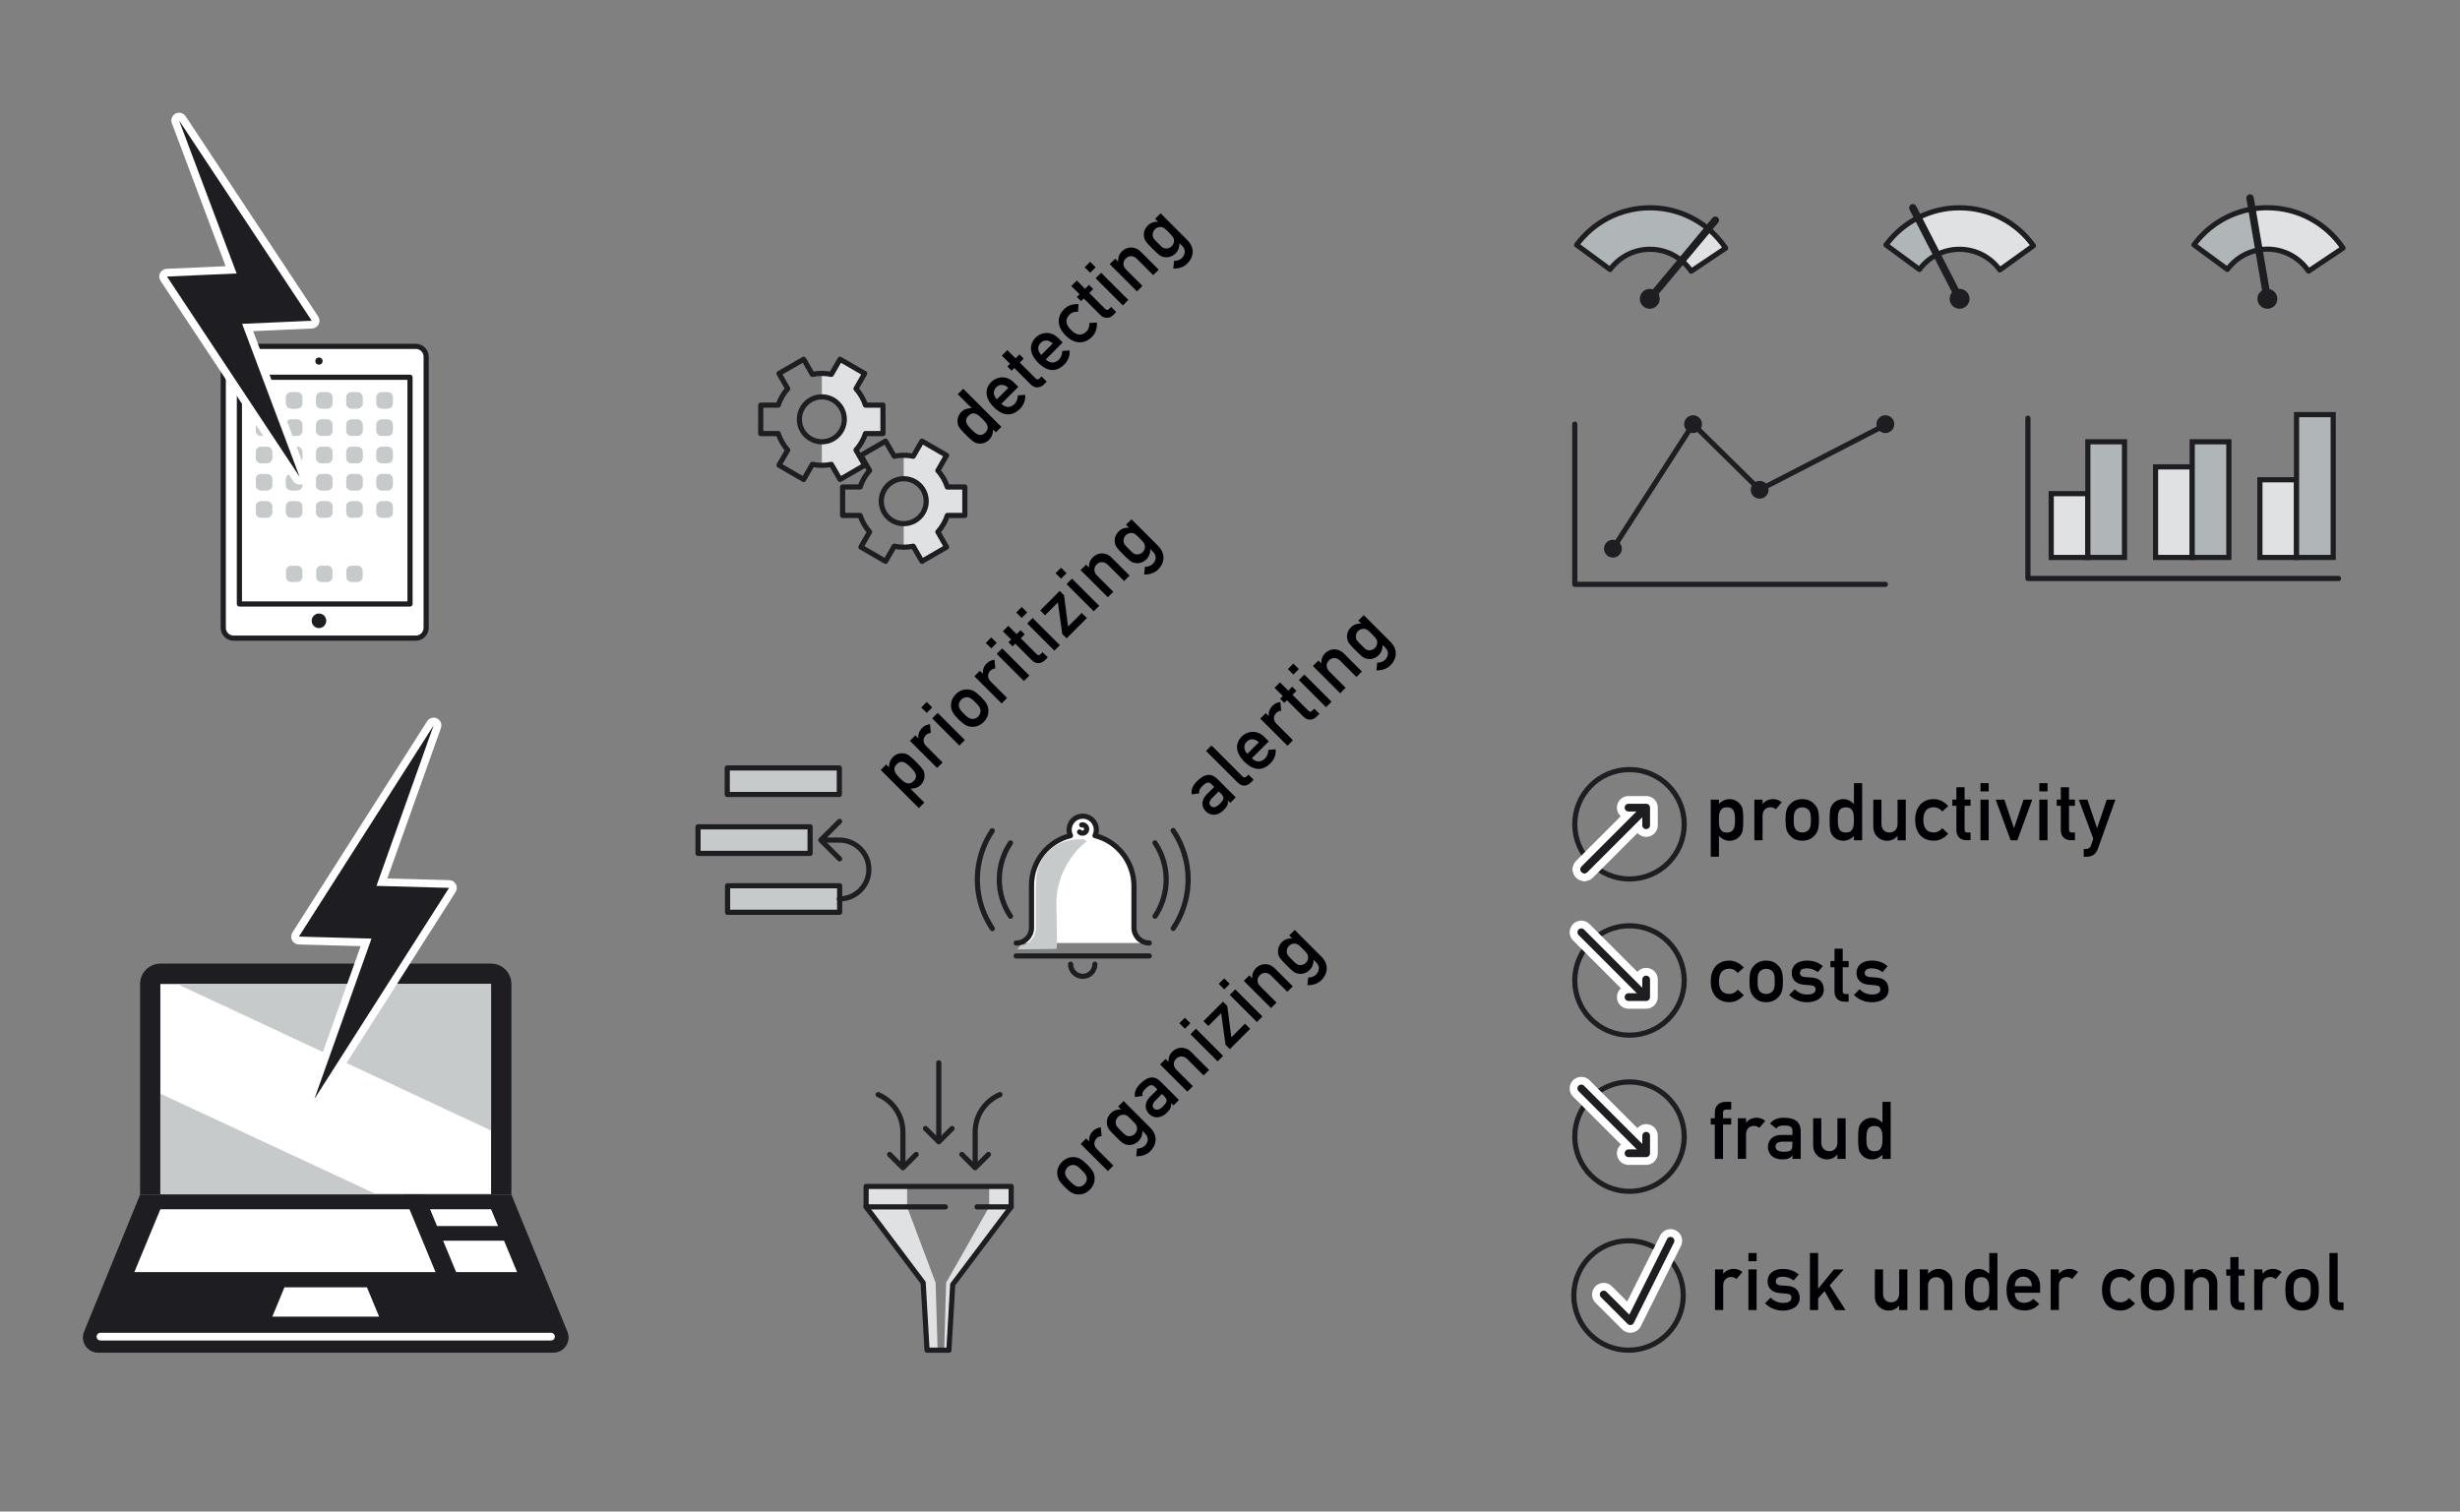 <?xml version="1.0" encoding="utf-8"?>
<!-- Generator: Adobe Illustrator 19.0.0, SVG Export Plug-In . SVG Version: 6.00 Build 0)  -->
<svg version="1.2" baseProfile="tiny" xmlns="http://www.w3.org/2000/svg" xmlns:xlink="http://www.w3.org/1999/xlink" x="0px"
	 y="0px" width="3812.2px" height="2343px" viewBox="0 0 3812.2 2343" xml:space="preserve">
<rect x="0" y="0" width="3812.2" height="2343" fill="#808080" stroke="none"/>
<g id="Laag_1">
	<g id="XMLID_1173_">
		<path id="XMLID_1205_" fill="#1E1D21" d="M792.5,1851.8H217.1v-326.6c0-17.4,14.1-31.5,31.5-31.5H761c17.4,0,31.5,14.1,31.5,31.5
			V1851.8z"/>
		<rect id="XMLID_1204_" x="248.5" y="1525.3" fill="#FFFFFF" width="512.5" height="325.6"/>
		<path id="XMLID_1203_" fill="#1E1D21" d="M792.5,1851.8H217.1l-86.8,212.4c-6.4,15.5,5,32.6,21.8,32.6h165.3h374.8h165.3
			c16.8,0,28.2-17.1,21.8-32.6L792.5,1851.8z"/>
		<polygon id="XMLID_1202_" fill="#FFFFFF" points="761,1874.5 248.5,1874.5 208.2,1971.9 585,1971.9 735.6,1971.9 801.3,1971.9 		
			"/>
		<polygon id="XMLID_1201_" fill="#FFFFFF" points="568.7,1995.5 440.8,1995.5 422,2040.9 587.5,2040.9 		"/>
		<g id="XMLID_1198_">
			<polygon id="XMLID_1200_" fill="#C6CACB" points="761,1752.4 761,1525.3 274.6,1525.3 			"/>
			<polygon id="XMLID_1199_" fill="#C6CACB" points="248.5,1695.3 248.5,1850.9 582.5,1850.9 			"/>
		</g>
		<polygon id="XMLID_1197_" fill="#1E1D21" points="745.2,2064.5 713.3,2064.5 625.2,1851.8 657.1,1851.8 		"/>
		
			<line id="XMLID_1196_" fill="none" stroke="#FFFFFF" stroke-width="12" stroke-linecap="round" stroke-linejoin="round" stroke-miterlimit="10" x1="155.7" y1="2071.9" x2="853.8" y2="2071.9"/>
		<rect id="XMLID_1195_" x="664.2" y="1900.5" fill="#1E1D21" width="132.7" height="22.7"/>
		<g id="XMLID_1174_">
			<path id="XMLID_100_" fill="#1E1D21" d="M487.1,1709.7c-0.9,0-1.8-0.2-2.6-0.6c-2.7-1.3-4-4.5-3-7.4l85.9-241l-104.3-2.9
				c-2.2-0.1-4.1-1.3-5.1-3.2s-0.9-4.2,0.2-6l208.8-327.4c1.1-1.8,3.1-2.8,5.1-2.8c0.9,0,1.8,0.2,2.6,0.6c2.7,1.3,4,4.5,3,7.4
				l-85.9,241l104.3,2.9c2.2,0.1,4.1,1.3,5.1,3.2s0.9,4.2-0.2,6L492.2,1707C491,1708.7,489.1,1709.7,487.1,1709.7z"/>
			<path id="XMLID_96_" fill="#FFFFFF" d="M672,1124.4L672,1124.4 M672,1124.4l-88.6,248.8l112.5,3.1l-208.8,327.4l88.6-248.8
				l-112.5-3.1L672,1124.4 M672,1112.4c-0.4,0-0.8,0-1.1,0.1c-1.9,0.2-3.7,0.8-5.2,1.7c-1.2,0.7-2.3,1.7-3.2,2.9
				c-0.3,0.3-0.5,0.7-0.7,1.1l-208.7,327.3c-2.3,3.6-2.5,8.3-0.5,12.1c2,3.8,5.9,6.3,10.3,6.4l96,2.6l-83.1,233.2
				c-2,5.8,0.5,12.1,6,14.8c1.7,0.8,3.5,1.2,5.3,1.2c4,0,7.9-2,10.1-5.5L706,1382.8c2.3-3.6,2.5-8.3,0.5-12.1
				c-2-3.8-5.9-6.3-10.3-6.4l-96-2.6l83-232.9c0.5-1.4,0.8-2.8,0.8-4.4c0-6.1-4.5-11.1-10.4-11.9
				C673.1,1112.4,672.5,1112.4,672,1112.4L672,1112.4z"/>
		</g>
	</g>
	<g id="XMLID_319_">
		<g id="XMLID_326_">
			<g id="XMLID_1168_">
				
					<path id="XMLID_1172_" fill="#FFFFFF" stroke="#1E1D21" stroke-width="8" stroke-linecap="round" stroke-linejoin="round" stroke-miterlimit="10" d="
					M644.4,989.2H362c-8.8,0-16-7.1-16-16V552.9c0-8.8,7.1-16,16-16h282.4c8.8,0,16,7.1,16,16v420.4
					C660.3,982,653.2,989.2,644.4,989.2z"/>
				
					<rect id="XMLID_1171_" x="371" y="584.8" fill="none" stroke="#1E1D21" stroke-width="8" stroke-linecap="round" stroke-linejoin="round" stroke-miterlimit="10" width="264.4" height="351.4"/>
				<circle id="XMLID_1170_" fill="#1E1D21" cx="494.3" cy="962.3" r="11.3"/>
				<circle id="XMLID_1169_" fill="#1E1D21" cx="494.3" cy="559.7" r="5.6"/>
			</g>
			<g id="XMLID_1139_">
				<g id="XMLID_133_">
					<path id="XMLID_138_" fill="#C6CACB" d="M413.8,633.3h-9.3c-4.4,0-8-3.6-8-8V616c0-4.4,3.6-8,8-8h9.3c4.4,0,8,3.6,8,8v9.3
						C421.7,629.7,418.2,633.3,413.8,633.3z"/>
					<path id="XMLID_137_" fill="#C6CACB" d="M460.5,633.3h-9.3c-4.4,0-8-3.6-8-8V616c0-4.4,3.6-8,8-8h9.3c4.4,0,8,3.6,8,8v9.3
						C468.5,629.7,464.9,633.3,460.5,633.3z"/>
					<path id="XMLID_136_" fill="#C6CACB" d="M507.2,633.3h-9.3c-4.4,0-8-3.6-8-8V616c0-4.4,3.6-8,8-8h9.3c4.4,0,8,3.6,8,8v9.3
						C515.2,629.7,511.6,633.3,507.2,633.3z"/>
					<path id="XMLID_135_" fill="#C6CACB" d="M553.9,633.3h-9.3c-4.4,0-8-3.6-8-8V616c0-4.4,3.6-8,8-8h9.3c4.4,0,8,3.6,8,8v9.3
						C561.9,629.7,558.4,633.3,553.9,633.3z"/>
					<path id="XMLID_134_" fill="#C6CACB" d="M600.7,633.3h-9.3c-4.4,0-8-3.6-8-8V616c0-4.4,3.6-8,8-8h9.3c4.4,0,8,3.6,8,8v9.3
						C608.7,629.7,605.1,633.3,600.7,633.3z"/>
				</g>
				<g id="XMLID_91_">
					<path id="XMLID_131_" fill="#C6CACB" d="M413.8,633.3h-9.3c-4.4,0-8-3.6-8-8V616c0-4.4,3.6-8,8-8h9.3c4.4,0,8,3.6,8,8v9.3
						C421.7,629.7,418.2,633.3,413.8,633.3z"/>
					<path id="XMLID_95_" fill="#C6CACB" d="M460.5,633.3h-9.3c-4.4,0-8-3.6-8-8V616c0-4.4,3.6-8,8-8h9.3c4.4,0,8,3.6,8,8v9.3
						C468.5,629.7,464.9,633.3,460.5,633.3z"/>
					<path id="XMLID_94_" fill="#C6CACB" d="M507.2,633.3h-9.3c-4.4,0-8-3.6-8-8V616c0-4.4,3.6-8,8-8h9.3c4.4,0,8,3.6,8,8v9.3
						C515.2,629.7,511.6,633.3,507.2,633.3z"/>
					<path id="XMLID_93_" fill="#C6CACB" d="M553.9,633.3h-9.3c-4.4,0-8-3.6-8-8V616c0-4.4,3.6-8,8-8h9.3c4.4,0,8,3.6,8,8v9.3
						C561.9,629.7,558.4,633.3,553.9,633.3z"/>
					<path id="XMLID_92_" fill="#C6CACB" d="M600.7,633.3h-9.3c-4.4,0-8-3.6-8-8V616c0-4.4,3.6-8,8-8h9.3c4.4,0,8,3.6,8,8v9.3
						C608.7,629.7,605.1,633.3,600.7,633.3z"/>
				</g>
			</g>
			<g id="XMLID_1107_">
				<g id="XMLID_116_">
					<path id="XMLID_126_" fill="#C6CACB" d="M413.8,675.6h-9.3c-4.4,0-8-3.6-8-8v-9.3c0-4.4,3.6-8,8-8h9.3c4.4,0,8,3.6,8,8v9.3
						C421.7,672,418.2,675.6,413.8,675.6z"/>
					<path id="XMLID_125_" fill="#C6CACB" d="M460.5,675.6h-9.3c-4.4,0-8-3.6-8-8v-9.3c0-4.4,3.6-8,8-8h9.3c4.4,0,8,3.6,8,8v9.3
						C468.5,672,464.9,675.6,460.5,675.6z"/>
					<path id="XMLID_124_" fill="#C6CACB" d="M507.2,675.6h-9.3c-4.4,0-8-3.6-8-8v-9.3c0-4.4,3.6-8,8-8h9.3c4.4,0,8,3.6,8,8v9.3
						C515.2,672,511.6,675.6,507.2,675.6z"/>
					<path id="XMLID_123_" fill="#C6CACB" d="M553.9,675.6h-9.3c-4.4,0-8-3.6-8-8v-9.3c0-4.4,3.6-8,8-8h9.3c4.4,0,8,3.6,8,8v9.3
						C561.9,672,558.4,675.6,553.9,675.6z"/>
					<path id="XMLID_117_" fill="#C6CACB" d="M600.7,675.6h-9.3c-4.4,0-8-3.6-8-8v-9.3c0-4.4,3.6-8,8-8h9.3c4.4,0,8,3.6,8,8v9.3
						C608.7,672,605.1,675.6,600.7,675.6z"/>
				</g>
				<g id="XMLID_86_">
					<path id="XMLID_115_" fill="#C6CACB" d="M413.8,675.6h-9.3c-4.4,0-8-3.6-8-8v-9.3c0-4.4,3.6-8,8-8h9.3c4.4,0,8,3.6,8,8v9.3
						C421.7,672,418.2,675.6,413.8,675.6z"/>
					<path id="XMLID_90_" fill="#C6CACB" d="M460.5,675.6h-9.3c-4.4,0-8-3.6-8-8v-9.3c0-4.4,3.6-8,8-8h9.3c4.4,0,8,3.6,8,8v9.3
						C468.5,672,464.9,675.6,460.5,675.6z"/>
					<path id="XMLID_89_" fill="#C6CACB" d="M507.2,675.6h-9.3c-4.4,0-8-3.6-8-8v-9.3c0-4.4,3.6-8,8-8h9.3c4.4,0,8,3.6,8,8v9.3
						C515.2,672,511.6,675.6,507.2,675.6z"/>
					<path id="XMLID_88_" fill="#C6CACB" d="M553.9,675.6h-9.3c-4.4,0-8-3.6-8-8v-9.3c0-4.4,3.6-8,8-8h9.3c4.4,0,8,3.6,8,8v9.3
						C561.9,672,558.4,675.6,553.9,675.6z"/>
					<path id="XMLID_87_" fill="#C6CACB" d="M600.7,675.6h-9.3c-4.4,0-8-3.6-8-8v-9.3c0-4.4,3.6-8,8-8h9.3c4.4,0,8,3.6,8,8v9.3
						C608.7,672,605.1,675.6,600.7,675.6z"/>
				</g>
			</g>
			<g id="XMLID_834_">
				<g id="XMLID_109_">
					<path id="XMLID_114_" fill="#C6CACB" d="M413.8,717.9h-9.3c-4.4,0-8-3.6-8-8v-9.3c0-4.4,3.6-8,8-8h9.3c4.4,0,8,3.6,8,8v9.3
						C421.7,714.3,418.2,717.9,413.8,717.9z"/>
					<path id="XMLID_113_" fill="#C6CACB" d="M460.5,717.9h-9.3c-4.4,0-8-3.6-8-8v-9.3c0-4.4,3.6-8,8-8h9.3c4.4,0,8,3.6,8,8v9.3
						C468.5,714.3,464.9,717.9,460.5,717.9z"/>
					<path id="XMLID_112_" fill="#C6CACB" d="M507.2,717.9h-9.3c-4.4,0-8-3.6-8-8v-9.3c0-4.4,3.6-8,8-8h9.3c4.4,0,8,3.6,8,8v9.3
						C515.2,714.3,511.6,717.9,507.2,717.9z"/>
					<path id="XMLID_111_" fill="#C6CACB" d="M553.9,717.9h-9.3c-4.4,0-8-3.6-8-8v-9.3c0-4.4,3.6-8,8-8h9.3c4.4,0,8,3.6,8,8v9.3
						C561.9,714.3,558.4,717.9,553.9,717.9z"/>
					<path id="XMLID_110_" fill="#C6CACB" d="M600.7,717.9h-9.3c-4.4,0-8-3.6-8-8v-9.3c0-4.4,3.6-8,8-8h9.3c4.4,0,8,3.6,8,8v9.3
						C608.7,714.3,605.1,717.9,600.7,717.9z"/>
				</g>
				<g id="XMLID_81_">
					<path id="XMLID_107_" fill="#C6CACB" d="M413.8,717.9h-9.3c-4.4,0-8-3.6-8-8v-9.3c0-4.4,3.6-8,8-8h9.3c4.4,0,8,3.6,8,8v9.3
						C421.7,714.3,418.2,717.9,413.8,717.9z"/>
					<path id="XMLID_85_" fill="#C6CACB" d="M460.5,717.9h-9.3c-4.4,0-8-3.6-8-8v-9.3c0-4.4,3.6-8,8-8h9.3c4.4,0,8,3.6,8,8v9.3
						C468.5,714.3,464.9,717.9,460.5,717.9z"/>
					<path id="XMLID_84_" fill="#C6CACB" d="M507.2,717.9h-9.3c-4.4,0-8-3.6-8-8v-9.3c0-4.4,3.6-8,8-8h9.3c4.4,0,8,3.6,8,8v9.3
						C515.2,714.3,511.6,717.9,507.2,717.9z"/>
					<path id="XMLID_83_" fill="#C6CACB" d="M553.9,717.9h-9.3c-4.4,0-8-3.6-8-8v-9.3c0-4.4,3.6-8,8-8h9.3c4.4,0,8,3.6,8,8v9.3
						C561.9,714.3,558.4,717.9,553.9,717.9z"/>
					<path id="XMLID_82_" fill="#C6CACB" d="M600.7,717.9h-9.3c-4.4,0-8-3.6-8-8v-9.3c0-4.4,3.6-8,8-8h9.3c4.4,0,8,3.6,8,8v9.3
						C608.7,714.3,605.1,717.9,600.7,717.9z"/>
				</g>
			</g>
			<g id="XMLID_707_">
				<g id="XMLID_101_">
					<path id="XMLID_106_" fill="#C6CACB" d="M413.8,760.1h-9.3c-4.4,0-8-3.6-8-8v-9.3c0-4.4,3.6-8,8-8h9.3c4.4,0,8,3.6,8,8v9.3
						C421.7,756.6,418.2,760.1,413.8,760.1z"/>
					<path id="XMLID_105_" fill="#C6CACB" d="M460.5,760.1h-9.3c-4.4,0-8-3.6-8-8v-9.3c0-4.4,3.6-8,8-8h9.3c4.4,0,8,3.6,8,8v9.3
						C468.5,756.6,464.9,760.1,460.5,760.1z"/>
					<path id="XMLID_104_" fill="#C6CACB" d="M507.2,760.1h-9.3c-4.4,0-8-3.6-8-8v-9.3c0-4.4,3.6-8,8-8h9.3c4.4,0,8,3.6,8,8v9.3
						C515.2,756.6,511.6,760.1,507.2,760.1z"/>
					<path id="XMLID_103_" fill="#C6CACB" d="M553.9,760.1h-9.3c-4.4,0-8-3.6-8-8v-9.3c0-4.4,3.6-8,8-8h9.3c4.4,0,8,3.6,8,8v9.3
						C561.9,756.6,558.4,760.1,553.9,760.1z"/>
					<path id="XMLID_102_" fill="#C6CACB" d="M600.7,760.1h-9.3c-4.4,0-8-3.6-8-8v-9.3c0-4.4,3.6-8,8-8h9.3c4.4,0,8,3.6,8,8v9.3
						C608.7,756.6,605.1,760.1,600.7,760.1z"/>
				</g>
				<g id="XMLID_66_">
					<path id="XMLID_79_" fill="#C6CACB" d="M413.8,760.1h-9.3c-4.4,0-8-3.6-8-8v-9.3c0-4.4,3.6-8,8-8h9.3c4.4,0,8,3.6,8,8v9.3
						C421.7,756.6,418.2,760.1,413.8,760.1z"/>
					<path id="XMLID_77_" fill="#C6CACB" d="M460.5,760.1h-9.3c-4.4,0-8-3.6-8-8v-9.3c0-4.4,3.6-8,8-8h9.3c4.4,0,8,3.6,8,8v9.3
						C468.5,756.6,464.9,760.1,460.5,760.1z"/>
					<path id="XMLID_76_" fill="#C6CACB" d="M507.2,760.1h-9.3c-4.4,0-8-3.6-8-8v-9.3c0-4.4,3.6-8,8-8h9.3c4.4,0,8,3.6,8,8v9.3
						C515.2,756.6,511.6,760.1,507.2,760.1z"/>
					<path id="XMLID_68_" fill="#C6CACB" d="M553.9,760.1h-9.3c-4.4,0-8-3.6-8-8v-9.3c0-4.4,3.6-8,8-8h9.3c4.4,0,8,3.6,8,8v9.3
						C561.9,756.6,558.4,760.1,553.9,760.1z"/>
					<path id="XMLID_67_" fill="#C6CACB" d="M600.7,760.1h-9.3c-4.4,0-8-3.6-8-8v-9.3c0-4.4,3.6-8,8-8h9.3c4.4,0,8,3.6,8,8v9.3
						C608.7,756.6,605.1,760.1,600.7,760.1z"/>
				</g>
			</g>
			<g id="XMLID_434_">
				<g id="XMLID_70_">
					<path id="XMLID_75_" fill="#C6CACB" d="M413.8,802.4h-9.3c-4.4,0-8-3.6-8-8v-9.3c0-4.4,3.6-8,8-8h9.3c4.4,0,8,3.6,8,8v9.3
						C421.7,798.8,418.2,802.4,413.8,802.4z"/>
					<path id="XMLID_74_" fill="#C6CACB" d="M460.5,802.4h-9.3c-4.4,0-8-3.6-8-8v-9.3c0-4.4,3.6-8,8-8h9.3c4.4,0,8,3.6,8,8v9.3
						C468.5,798.8,464.9,802.4,460.5,802.4z"/>
					<path id="XMLID_73_" fill="#C6CACB" d="M507.2,802.4h-9.3c-4.4,0-8-3.6-8-8v-9.3c0-4.4,3.6-8,8-8h9.3c4.4,0,8,3.6,8,8v9.3
						C515.2,798.8,511.6,802.4,507.2,802.4z"/>
					<path id="XMLID_72_" fill="#C6CACB" d="M553.9,802.4h-9.3c-4.4,0-8-3.6-8-8v-9.3c0-4.4,3.6-8,8-8h9.3c4.4,0,8,3.6,8,8v9.3
						C561.9,798.8,558.4,802.4,553.9,802.4z"/>
					<path id="XMLID_71_" fill="#C6CACB" d="M600.7,802.4h-9.3c-4.4,0-8-3.6-8-8v-9.3c0-4.4,3.6-8,8-8h9.3c4.4,0,8,3.6,8,8v9.3
						C608.7,798.8,605.1,802.4,600.7,802.4z"/>
				</g>
				<g id="XMLID_58_">
					<path id="XMLID_69_" fill="#C6CACB" d="M413.8,802.4h-9.3c-4.4,0-8-3.6-8-8v-9.3c0-4.4,3.6-8,8-8h9.3c4.4,0,8,3.6,8,8v9.3
						C421.7,798.8,418.2,802.4,413.8,802.4z"/>
					<path id="XMLID_62_" fill="#C6CACB" d="M460.5,802.4h-9.3c-4.4,0-8-3.6-8-8v-9.3c0-4.4,3.6-8,8-8h9.3c4.4,0,8,3.6,8,8v9.3
						C468.5,798.8,464.9,802.4,460.5,802.4z"/>
					<path id="XMLID_61_" fill="#C6CACB" d="M507.2,802.4h-9.3c-4.4,0-8-3.6-8-8v-9.3c0-4.4,3.6-8,8-8h9.3c4.4,0,8,3.6,8,8v9.3
						C515.2,798.8,511.6,802.4,507.2,802.4z"/>
					<path id="XMLID_60_" fill="#C6CACB" d="M553.9,802.4h-9.3c-4.4,0-8-3.6-8-8v-9.3c0-4.4,3.6-8,8-8h9.3c4.4,0,8,3.6,8,8v9.3
						C561.9,798.8,558.4,802.4,553.9,802.4z"/>
					<path id="XMLID_59_" fill="#C6CACB" d="M600.7,802.4h-9.3c-4.4,0-8-3.6-8-8v-9.3c0-4.4,3.6-8,8-8h9.3c4.4,0,8,3.6,8,8v9.3
						C608.7,798.8,605.1,802.4,600.7,802.4z"/>
				</g>
			</g>
			<g id="XMLID_327_">
				<path id="XMLID_433_" fill="#C6CACB" d="M460.6,902.2h-9.3c-4.4,0-8-3.6-8-8v-9.3c0-4.4,3.6-8,8-8h9.3c4.4,0,8,3.6,8,8v9.3
					C468.6,898.7,465,902.2,460.6,902.2z"/>
				<path id="XMLID_432_" fill="#C6CACB" d="M554,902.2h-9.3c-4.4,0-8-3.6-8-8v-9.3c0-4.4,3.6-8,8-8h9.3c4.4,0,8,3.6,8,8v9.3
					C562,898.7,558.4,902.2,554,902.2z"/>
				<path id="XMLID_431_" fill="#C6CACB" d="M507.3,902.2h-9.3c-4.4,0-8-3.6-8-8v-9.3c0-4.4,3.6-8,8-8h9.3c4.4,0,8,3.6,8,8v9.3
					C515.3,898.7,511.7,902.2,507.3,902.2z"/>
			</g>
		</g>
		<g id="XMLID_320_">
			<path id="XMLID_57_" fill="#1E1D21" d="M464.4,745.2c-2,0-3.9-1-5-2.7L253.8,432c-1.2-1.8-1.3-4.1-0.3-6s2.9-3.2,5.1-3.3
				l99.6-4.5l-86.2-229.4c-1.1-2.9,0.2-6.1,2.9-7.5c0.9-0.4,1.8-0.7,2.7-0.7c2,0,3.9,1,5,2.7l205.6,310.5c1.2,1.8,1.3,4.1,0.3,6
				c-1,1.9-2.9,3.2-5.1,3.3l-99.6,4.5L470,737.1c1.1,2.9-0.2,6.1-2.9,7.5C466.3,745,465.3,745.2,464.4,745.2z"/>
			<path id="XMLID_54_" fill="#FFFFFF" d="M277.5,186.7l205.6,310.5l-107.9,4.8l89.1,237.1L258.8,428.7l107.9-4.8L277.5,186.7
				 M277.5,174.7c-1.8,0-3.7,0.4-5.4,1.3c-5.4,2.8-7.9,9.2-5.8,14.9l83.3,221.7l-91.3,4.1c-4.3,0.2-8.2,2.7-10.2,6.5
				c-2,3.9-1.7,8.5,0.7,12.1l205.6,310.5c2.3,3.5,6.1,5.4,10,5.4c1.8,0,3.7-0.4,5.4-1.3c5.4-2.8,7.9-9.2,5.8-14.9l-83.3-221.7
				l91.3-4.1c4.3-0.2,8.2-2.7,10.2-6.5c2-3.9,1.7-8.5-0.7-12.1L287.6,180.1C285.3,176.6,281.5,174.7,277.5,174.7L277.5,174.7z"/>
		</g>
	</g>
	<g id="XMLID_1357_">
		<path id="XMLID_1378_" fill="#000004" d="M1538.9,665.8c0.2,5.6-1.7,11.5-6,15.8c-5.1,5.1-11.2,6.6-16.8,5.8
			c-5.3-0.7-8.7-2.7-19.1-13.1c-10.3-10.3-12.4-13.7-13-19c-0.7-5.6,0.7-11.6,5.8-16.8c4.3-4.3,9.7-5.7,15.9-5.9l-21.5-21.5l8.5-8.5
			l59.1,59.1l-8.5,8.5L1538.9,665.8z M1505.5,665.8c6.6,6.6,13.5,12.7,21.5,4.7c7.9-7.9,1.3-15.3-4.8-21.4
			c-6.1-6.1-13.5-12.6-21.3-4.7C1492.9,652.3,1499,659.3,1505.5,665.8z"/>
		<path id="XMLID_1375_" fill="#000004" d="M1551.8,625.9c6.9,6.9,14.6,6.1,20.4,0.3c3.2-3.2,5.2-8.2,5.1-13.3l11.4-0.9
			c0.7,9-2.7,16.4-8.4,22c-8.6,8.6-22.8,14.5-40.1-2.7c-16.4-16.4-12.5-30.9-4.3-39c9.3-9.3,24.3-10.5,35.1,0.4l7,7L1551.8,625.9z
			 M1562.6,601.2c-6.6-6.1-13.7-5.9-18.7-0.9s-5.3,12.1,0.9,18.7L1562.6,601.2z"/>
		<path id="XMLID_1373_" fill="#000004" d="M1552.5,551.2l8.5-8.5l12.8,12.8l6.1-6.1l6.5,6.5l-6.1,6.1l24.5,24.5
			c2.3,2.3,4.1,2.2,6.1,0.2l3.2-3.2l8,8l-4.4,4.4c-5.9,5.9-14,6.5-20.6-0.2l-25.3-25.3l-4.2,4.2l-6.5-6.5l4.2-4.2L1552.5,551.2z"/>
		<path id="XMLID_1370_" fill="#000004" d="M1620.6,557.1c6.9,6.9,14.6,6.1,20.4,0.3c3.2-3.2,5.2-8.2,5.1-13.3l11.4-0.9
			c0.7,9-2.7,16.4-8.4,22c-8.6,8.6-22.8,14.5-40.1-2.7c-16.4-16.4-12.5-30.9-4.3-39c9.3-9.3,24.3-10.5,35.1,0.4l7,7L1620.6,557.1z
			 M1631.4,532.4c-6.6-6.1-13.7-5.9-18.7-0.9s-5.3,12.1,0.9,18.7L1631.4,532.4z"/>
		<path id="XMLID_1368_" fill="#000004" d="M1699.8,500c0.6,7.9-1.4,16-7.8,22.4c-9.7,9.7-25.3,13-40.6-2.4
			c-15.5-15.5-12.2-31-2.5-40.7c6.4-6.4,14.5-8.4,22.4-7.8l-0.7,11.8c-4.7-0.5-9.5,0.7-13,4.2c-6.9,6.9-7.1,14.9,2.2,24.1
			c9.1,9.1,17.1,9,24,2.1c3.5-3.5,4.7-8.3,4.2-13L1699.8,500z"/>
		<path id="XMLID_1366_" fill="#000004" d="M1660.2,443.4l8.5-8.5l12.8,12.8l6.1-6.1l6.5,6.5l-6.1,6.1l24.5,24.5
			c2.3,2.3,4.1,2.2,6.1,0.2l3.2-3.2l8,8l-4.4,4.4c-5.9,5.9-14,6.5-20.6-0.2l-25.3-25.3l-4.2,4.2l-6.5-6.5l4.2-4.2L1660.2,443.4z"/>
		<path id="XMLID_1363_" fill="#000004" d="M1680.9,414.3l8.5-8.5l8.5,8.5l-8.5,8.5L1680.9,414.3z M1697.9,431.3l8.5-8.5l42.1,42.1
			l-8.5,8.5L1697.9,431.3z"/>
		<path id="XMLID_1361_" fill="#000004" d="M1719.7,409.5l8.5-8.5l4.5,4.5l0.2-0.2c-0.7-6,1.5-11.5,6-15.9c6.6-6.6,19.1-9,28.7,0.6
			l28,28l-8.5,8.5l-25.1-25.1c-5.7-5.7-12.6-5.5-17.4-0.7c-4.8,4.8-5.1,11.7,0.7,17.4l25.1,25.1l-8.5,8.5L1719.7,409.5z"/>
		<path id="XMLID_1358_" fill="#000004" d="M1827.8,376.9c0.2,5.6-1.7,11.5-6,15.8c-5.5,5.5-12,6.5-16.3,6
			c-5.6-0.7-7.9-1.6-19.5-13.2c-11.7-11.7-12.5-14-13.3-19.6c-0.5-4.3,0.5-10.8,6-16.3c4.3-4.3,9.4-6.1,15.9-5.9l-4.5-4.5l8.5-8.5
			l41.1,41.1c12.7,12.7,9.9,27.2,0.2,36.8c-5.4,5.4-13.7,8.1-21.7,7.6l1.3-11.8c4.2,0,8.8-1.2,12-4.4c5.6-5.6,6.4-12.9,0.5-18.8
			L1827.8,376.9z M1805.9,385.1c2.7,0.3,6.6-0.1,10-3.5c3.3-3.3,3.7-7.2,3.4-9.9c-0.4-3.4-1.4-4.7-8.1-11.5
			c-6.8-6.8-8.1-7.8-11.5-8.2c-2.7-0.3-6.6,0.1-9.9,3.4c-3.4,3.4-3.8,7.3-3.5,10c0.4,3.4,1.4,4.7,8.2,11.5
			C1801.2,383.7,1802.5,384.7,1805.9,385.1z"/>
	</g>
	<g id="XMLID_1325_">
		<path id="XMLID_1354_" fill="#000004" d="M1364.8,1193.5l8.5-8.5l4.4,4.4c-0.2-5.6,1.7-11.5,6-15.8c5.2-5.2,11.2-6.6,16.8-5.8
			c5.3,0.7,8.7,2.7,19.1,13.1c10.3,10.3,12.4,13.7,13,19c0.7,5.6-0.7,11.6-5.8,16.8c-4.3,4.3-9.7,5.7-15.9,5.9l21.5,21.5l-8.5,8.5
			L1364.8,1193.5z M1411.1,1189.4c-6.6-6.6-13.5-12.7-21.5-4.7c-7.9,7.9-1.3,15.3,4.8,21.4c6.1,6.1,13.5,12.6,21.3,4.7
			C1423.7,1202.8,1417.6,1195.9,1411.1,1189.4z"/>
		<path id="XMLID_1352_" fill="#000004" d="M1410,1148.3l8.5-8.5l4.5,4.5l0.2-0.2c-0.7-6,1.5-11.5,6-15.9c3.4-3.4,7.5-5,12-5.6
			l1.2,13.5c-3.5,0.5-5.5,1.3-7.6,3.5c-4.2,4.2-5.6,10.9,0.6,17l25.3,25.3l-8.5,8.5L1410,1148.3z"/>
		<path id="XMLID_1349_" fill="#000004" d="M1427.6,1096.6l8.5-8.5l8.5,8.5l-8.5,8.5L1427.6,1096.6z M1444.6,1113.6l8.5-8.5
			l42.1,42.1l-8.5,8.5L1444.6,1113.6z"/>
		<path id="XMLID_1346_" fill="#000004" d="M1473.8,1094.3c-0.2-4.9,0.8-11.6,7.4-18.2s13.3-7.6,18.2-7.4
			c6.8,0.3,11.6,2.5,20.7,11.5c9.1,9.1,11.3,14,11.6,20.8c0.2,4.9-0.8,11.6-7.4,18.2c-6.6,6.6-13.3,7.6-18.2,7.4
			c-6.8-0.3-11.6-2.5-20.8-11.6C1476.3,1105.9,1474.1,1101.1,1473.8,1094.3z M1499.5,1080.8c-3-0.5-7,0.8-9.9,3.7
			c-2.9,2.9-4.2,6.9-3.7,9.9c0.7,3.8,1.8,6,7.9,12c6.1,6.1,8.3,7.3,12.1,8c3,0.5,7-0.8,9.9-3.7c2.9-2.9,4.2-6.9,3.7-9.9
			c-0.7-3.8-1.8-6-7.9-12C1505.5,1082.7,1503.4,1081.5,1499.5,1080.8z"/>
		<path id="XMLID_1344_" fill="#000004" d="M1510,1048.3l8.5-8.5l4.5,4.5l0.2-0.2c-0.7-6,1.5-11.5,6-15.9c3.4-3.4,7.5-5,12-5.6
			l1.2,13.5c-3.5,0.5-5.5,1.3-7.6,3.5c-4.2,4.2-5.6,10.9,0.6,17l25.3,25.3l-8.5,8.5L1510,1048.3z"/>
		<path id="XMLID_1341_" fill="#000004" d="M1527.6,996.6l8.5-8.5l8.5,8.5l-8.5,8.5L1527.6,996.6z M1544.6,1013.6l8.5-8.5l42.1,42.1
			l-8.5,8.5L1544.6,1013.6z"/>
		<path id="XMLID_1339_" fill="#000004" d="M1554.1,978.6l8.5-8.5l12.8,12.8l6.1-6.1l6.5,6.5l-6.1,6.1l24.5,24.5
			c2.3,2.3,4.1,2.2,6.1,0.2l3.2-3.2l8,8l-4.4,4.4c-5.9,5.9-14,6.5-20.6-0.2l-25.3-25.3l-4.2,4.2l-6.5-6.5l4.2-4.2L1554.1,978.6z"/>
		<path id="XMLID_1336_" fill="#000004" d="M1574.8,949.4l8.5-8.5l8.5,8.5l-8.5,8.5L1574.8,949.4z M1591.8,966.5l8.5-8.5l42.1,42.1
			l-8.5,8.5L1591.8,966.5z"/>
		<path id="XMLID_1334_" fill="#000004" d="M1646.2,982.8l-6.8-49l-19.9,19.9l-7.5-7.5l30.2-30.2l6.7,6.7l6.3,48.5l21.1-21.1l8,8
			l-31.4,31.4L1646.2,982.8z"/>
		<path id="XMLID_1331_" fill="#000004" d="M1635.8,888.5l8.5-8.5l8.5,8.5l-8.5,8.5L1635.8,888.5z M1652.8,905.5l8.5-8.5l42.1,42.1
			l-8.5,8.5L1652.8,905.5z"/>
		<path id="XMLID_1329_" fill="#000004" d="M1674.6,883.7l8.5-8.5l4.5,4.5l0.2-0.2c-0.7-6,1.5-11.5,6-15.9c6.6-6.6,19.1-9,28.7,0.6
			l28,28l-8.5,8.5l-25.1-25.1c-5.7-5.7-12.6-5.5-17.4-0.7c-4.8,4.8-5.1,11.7,0.7,17.4l25.1,25.1l-8.5,8.5L1674.6,883.7z"/>
		<path id="XMLID_1326_" fill="#000004" d="M1782.6,851.1c0.2,5.6-1.7,11.5-6,15.8c-5.5,5.5-12,6.5-16.3,6
			c-5.6-0.7-7.9-1.6-19.5-13.2c-11.7-11.7-12.5-14-13.3-19.6c-0.5-4.3,0.5-10.8,6-16.3c4.3-4.3,9.4-6.1,15.9-5.9l-4.5-4.5l8.5-8.5
			l41.1,41.1c12.7,12.7,9.9,27.2,0.2,36.8c-5.4,5.4-13.7,8.1-21.7,7.6l1.3-11.8c4.2,0,8.8-1.2,12-4.4c5.6-5.6,6.4-12.9,0.5-18.8
			L1782.6,851.1z M1760.8,859.3c2.7,0.3,6.6-0.1,10-3.5c3.3-3.3,3.7-7.2,3.4-9.9c-0.4-3.4-1.4-4.7-8.1-11.5
			c-6.8-6.8-8.1-7.8-11.5-8.2c-2.7-0.3-6.6,0.1-9.9,3.4c-3.4,3.4-3.8,7.3-3.5,10c0.4,3.4,1.4,4.7,8.2,11.5
			C1756,857.9,1757.4,858.9,1760.8,859.3z"/>
	</g>
	<g id="XMLID_1395_">
		
			<path id="XMLID_1406_" fill="none" stroke="#1E1D21" stroke-width="8" stroke-linecap="round" stroke-linejoin="round" stroke-miterlimit="10" d="
			M1696.7,1494.6c0,10.4-8.4,18.8-18.8,18.8c-10.4,0-18.8-8.4-18.8-18.8"/>
		
			<path id="XMLID_1401_" fill="#FFFFFF" stroke="#1E1D21" stroke-width="8" stroke-linecap="round" stroke-linejoin="round" stroke-miterlimit="10" d="
			M1781,1461.7L1781,1461.7c-13.1,0-23.7-10.6-23.7-23.7v-64.5c0-37.5-25.6-69.5-60.4-78.2c1.3-2.8,2.1-5.9,2.1-9.1
			c0-11.6-9.4-21.1-21.1-21.1c-11.6,0-21.1,9.4-21.1,21.1c0,3.3,0.8,6.3,2.1,9.1c-34.7,8.5-60.4,39.8-60.4,77.1v65.7
			c0,13.1-10.6,23.7-23.7,23.7 M1574.8,1481.8H1781 M1781,1461.7L1781,1461.7c-13.1,0-23.7-10.6-23.7-23.7v-64.5
			c0-37.5-25.6-69.5-60.4-78.2c1.3-2.8,2.1-5.9,2.1-9.1c0-11.6-9.4-21.1-21.1-21.1c-11.6,0-21.1,9.4-21.1,21.1
			c0,3.3,0.8,6.3,2.1,9.1c-34.7,8.5-60.4,39.8-60.4,77.1v65.7c0,13.1-10.6,23.7-23.7,23.7 M1676.3,1278.7c2-0.4,4.2,0.2,5.8,1.8
			c2.5,2.5,2.5,6.6,0,9.1c-2.5,2.5-6.6,2.5-9.1,0"/>
		<path id="XMLID_1400_" fill="#C6CACB" d="M1581.5,1465.1c13.1,0,23.7-13,23.7-26.1v-66.7c0-44.2,26.3-71.8,70.6-71.3
			c9.6,0.1,0.3-0.2,8.7,3.1c-16,10.4-47.4,47.4-47.4,94.5l0.9,63.1c0,2.7-0.3,6.7-1,9.2l-60.1,0.8"/>
		
			<path id="XMLID_1399_" fill="none" stroke="#1E1D21" stroke-width="8" stroke-linecap="round" stroke-linejoin="round" stroke-miterlimit="10" d="
			M1566,1420.3c-7.3-10.8-12.5-23-15.2-35.9s-3-26.6-0.3-40.4c2.7-13.8,8-26.4,15.4-37.4"/>
		
			<path id="XMLID_1398_" fill="none" stroke="#1E1D21" stroke-width="8" stroke-linecap="round" stroke-linejoin="round" stroke-miterlimit="10" d="
			M1789.8,1306.5c7.3,10.8,12.5,23,15.2,35.9s3,26.6,0.3,40.4c-2.7,13.8-8,26.4-15.4,37.4"/>
		
			<path id="XMLID_1397_" fill="none" stroke="#1E1D21" stroke-width="8" stroke-linecap="round" stroke-linejoin="round" stroke-miterlimit="10" d="
			M1537.8,1439.4c-9.7-14.4-16.7-30.7-20.3-47.9c-3.6-17.3-4-35.5-0.4-53.9c3.6-18.4,10.7-35.2,20.6-49.9"/>
		
			<path id="XMLID_1396_" fill="none" stroke="#1E1D21" stroke-width="8" stroke-linecap="round" stroke-linejoin="round" stroke-miterlimit="10" d="
			M1818,1287.4c9.7,14.4,16.7,30.7,20.3,47.9c3.6,17.3,4,35.5,0.4,53.9c-3.6,18.4-10.7,35.2-20.6,49.9"/>
	</g>
	<g id="XMLID_1304_">
		<path id="XMLID_1322_" fill="#000004" d="M1902.7,1240.9l-0.2,0.2c1.2,4.7-0.4,8.9-6.1,14.6c-9.4,9.4-20.4,9.3-27.7,2
			c-6.7-6.7-7.8-17.1,1.2-26.2l11.7-11.7l-4.4-4.4c-4-4-8-2.8-14,3.2c-4.4,4.4-5.6,7.3-4.7,11.2l-11.7,1.6c-1.2-7.7,1.7-14,8.1-20.4
			c10.4-10.4,21-14,31.4-3.7l28.7,28.7l-8.5,8.5L1902.7,1240.9z M1888.6,1226.8l-10.1,10.1c-5,5-5.3,9.3-2.2,12.4
			c2.8,2.8,7.6,3.1,13.3-2.7c7.1-7.1,8.7-10.2,2.2-16.8L1888.6,1226.8z"/>
		<path id="XMLID_1320_" fill="#000004" d="M1868.9,1164l8.5-8.5l48.3,48.3c1.9,1.9,4,1.8,6.1-0.2l2.9-2.9l8,8l-3.7,3.7
			c-6.1,6.1-13.5,8.1-21,0.6L1868.9,1164z"/>
		<path id="XMLID_1317_" fill="#000004" d="M1940,1175.4c6.9,6.9,14.6,6.1,20.4,0.3c3.2-3.2,5.2-8.2,5.1-13.3l11.4-0.9
			c0.7,9-2.7,16.4-8.4,22c-8.6,8.6-22.8,14.5-40.1-2.7c-16.4-16.4-12.5-30.9-4.3-39c9.3-9.3,24.3-10.5,35.1,0.4l7,7L1940,1175.4z
			 M1950.8,1150.6c-6.6-6.1-13.7-5.9-18.7-0.9c-5,5-5.3,12.1,0.9,18.7L1950.8,1150.6z"/>
		<path id="XMLID_1315_" fill="#000004" d="M1953,1113.9l8.5-8.5l4.5,4.5l0.2-0.2c-0.7-6,1.5-11.5,6-15.9c3.4-3.4,7.5-5,12-5.6
			l1.2,13.5c-3.5,0.5-5.5,1.3-7.6,3.5c-4.2,4.2-5.6,10.9,0.6,17l25.3,25.3l-8.5,8.5L1953,1113.9z"/>
		<path id="XMLID_1313_" fill="#000004" d="M1975.1,1066.2l8.5-8.5l12.8,12.8l6.1-6.1l6.5,6.5l-6.1,6.1l24.5,24.5
			c2.3,2.3,4.1,2.2,6.1,0.2l3.2-3.2l8,8l-4.4,4.4c-5.9,5.9-14,6.5-20.6-0.2l-25.3-25.3l-4.2,4.2l-6.5-6.5l4.2-4.2L1975.1,1066.2z"/>
		<path id="XMLID_1310_" fill="#000004" d="M1995.8,1037.1l8.5-8.5l8.5,8.5l-8.5,8.5L1995.8,1037.1z M2012.8,1054.1l8.5-8.5
			l42.1,42.1l-8.5,8.5L2012.8,1054.1z"/>
		<path id="XMLID_1308_" fill="#000004" d="M2034.6,1032.4l8.5-8.5l4.5,4.5l0.2-0.2c-0.7-6,1.5-11.5,6-15.9c6.6-6.6,19.1-9,28.7,0.6
			l28,28l-8.5,8.5l-25.1-25.1c-5.7-5.7-12.6-5.5-17.4-0.7c-4.8,4.8-5.1,11.7,0.7,17.4l25.1,25.1l-8.5,8.5L2034.6,1032.4z"/>
		<path id="XMLID_1305_" fill="#000004" d="M2142.6,999.7c0.2,5.6-1.7,11.5-6,15.8c-5.5,5.5-12,6.5-16.3,6
			c-5.6-0.7-7.9-1.6-19.5-13.2c-11.7-11.7-12.5-14-13.3-19.6c-0.5-4.3,0.5-10.8,6-16.3c4.3-4.3,9.4-6.1,15.9-5.9l-4.5-4.5l8.5-8.5
			l41.1,41.1c12.7,12.7,9.9,27.2,0.2,36.8c-5.4,5.4-13.7,8.1-21.7,7.6l1.3-11.8c4.2,0,8.8-1.2,12-4.4c5.6-5.6,6.4-12.9,0.5-18.8
			L2142.6,999.7z M2120.8,1007.9c2.7,0.3,6.6-0.1,10-3.5c3.3-3.3,3.7-7.2,3.4-9.9c-0.4-3.4-1.4-4.7-8.1-11.5
			c-6.8-6.8-8.1-7.8-11.5-8.2c-2.7-0.3-6.6,0.1-9.9,3.4c-3.4,3.4-3.8,7.3-3.5,10c0.4,3.4,1.4,4.7,8.2,11.5
			C2116,1006.5,2117.4,1007.5,2120.8,1007.9z"/>
	</g>
	<g id="XMLID_1381_">
		<polygon id="XMLID_1394_" fill="#E0E1E2" points="1453,2092.9 1439,2092.9 1433,1988.3 1344.6,1870.8 1344.6,1839.1 
			1405.7,1839.1 1405.7,1870.8 1449.9,1988.3 		"/>
		<polygon id="XMLID_1393_" fill="#E0E1E2" points="1463.2,2092.9 1470.7,2092.9 1476.8,1988.3 1565.2,1870.8 1565.2,1839.1 
			1532.9,1839.1 1532.9,1870.8 1466.2,1988.3 		"/>
		
			<polygon id="XMLID_1392_" fill="none" stroke="#1E1D21" stroke-width="8" stroke-linecap="round" stroke-linejoin="round" stroke-miterlimit="10" points="
			1567,1839.1 1567,1870.8 1476.4,1991.2 1470.5,2092.9 1436.6,2092.9 1430.6,1988.3 1342.2,1870.8 1342.2,1839.1 		"/>
		
			<line id="XMLID_1391_" fill="none" stroke="#1E1D21" stroke-width="8" stroke-linecap="round" stroke-linejoin="round" stroke-miterlimit="10" x1="1342.2" y1="1870.8" x2="1465" y2="1870.8"/>
		
			<line id="XMLID_1390_" fill="none" stroke="#1E1D21" stroke-width="8" stroke-linecap="round" stroke-linejoin="round" stroke-miterlimit="10" x1="1514.1" y1="1870.8" x2="1567" y2="1870.8"/>
		<g id="XMLID_1385_">
			
				<path id="XMLID_1389_" fill="none" stroke="#1E1D21" stroke-width="8" stroke-linecap="round" stroke-linejoin="round" stroke-miterlimit="10" d="
				M1360.8,1696.7c7.5,3.2,14.3,7.8,20,13.5s10.3,12.5,13.5,20c3.2,7.5,4.9,15.8,4.9,24.5v12.5v12.5v12.5v12.5"/>
			
				<path id="XMLID_1388_" fill="none" stroke="#1E1D21" stroke-width="8" stroke-linecap="round" stroke-linejoin="round" stroke-miterlimit="10" d="
				M1549.6,1696.7c-7.5,3.2-14.3,7.8-20,13.5s-10.3,12.5-13.5,20c-3.2,7.5-4.9,15.8-4.9,24.5v12.5v12.5v12.5v12.5"/>
			
				<line id="XMLID_1387_" fill="none" stroke="#1E1D21" stroke-width="8" stroke-linecap="round" stroke-linejoin="round" stroke-miterlimit="10" x1="1454.8" y1="1647.5" x2="1454.8" y2="1764"/>
			
				<path id="XMLID_1386_" fill="none" stroke="#1E1D21" stroke-width="8" stroke-linecap="round" stroke-linejoin="round" stroke-miterlimit="10" d="
				M1517.7,1691.8"/>
		</g>
		
			<polyline id="XMLID_1384_" fill="none" stroke="#1E1D21" stroke-width="8" stroke-linecap="round" stroke-linejoin="round" stroke-miterlimit="10" points="
			1378.6,1789.5 1399.2,1810.1 1419.8,1789.5 		"/>
		
			<polyline id="XMLID_1383_" fill="none" stroke="#1E1D21" stroke-width="8" stroke-linecap="round" stroke-linejoin="round" stroke-miterlimit="10" points="
			1490.6,1789.5 1511.2,1810.1 1531.8,1789.5 		"/>
		
			<polyline id="XMLID_1382_" fill="none" stroke="#1E1D21" stroke-width="8" stroke-linecap="round" stroke-linejoin="round" stroke-miterlimit="10" points="
			1434.2,1749.3 1454.8,1769.9 1475.4,1749.3 		"/>
	</g>
	<g id="XMLID_1277_">
		<path id="XMLID_1301_" fill="#000004" d="M1638.4,1819.2c-0.2-4.9,0.8-11.6,7.4-18.2c6.6-6.6,13.3-7.6,18.2-7.4
			c6.8,0.3,11.6,2.5,20.7,11.5c9.1,9.1,11.3,14,11.6,20.8c0.2,4.9-0.8,11.6-7.4,18.2c-6.6,6.6-13.3,7.6-18.2,7.4
			c-6.8-0.3-11.6-2.5-20.8-11.6C1640.9,1830.9,1638.8,1826,1638.4,1819.2z M1664.2,1805.8c-3-0.5-7,0.8-9.9,3.7
			c-2.9,2.9-4.2,6.9-3.7,9.9c0.7,3.8,1.8,6,7.9,12c6.1,6.1,8.3,7.3,12.1,8c3,0.5,7-0.8,9.9-3.7c2.9-2.9,4.2-6.9,3.7-9.9
			c-0.7-3.8-1.8-6-7.9-12C1670.2,1807.6,1668,1806.4,1664.2,1805.8z"/>
		<path id="XMLID_1299_" fill="#000004" d="M1674.7,1773.2l8.5-8.5l4.5,4.5l0.2-0.2c-0.7-6,1.5-11.5,6-15.9c3.4-3.4,7.5-5,12-5.6
			l1.2,13.5c-3.5,0.5-5.5,1.3-7.6,3.5c-4.2,4.2-5.6,10.9,0.6,17l25.3,25.3l-8.5,8.5L1674.7,1773.2z"/>
		<path id="XMLID_1296_" fill="#000004" d="M1770.4,1752.9c0.2,5.6-1.7,11.5-6,15.8c-5.5,5.5-12,6.5-16.3,6
			c-5.6-0.7-7.9-1.6-19.5-13.2c-11.7-11.7-12.5-14-13.3-19.6c-0.5-4.3,0.5-10.8,6-16.3c4.3-4.3,9.4-6.1,15.9-5.9l-4.5-4.5l8.5-8.5
			l41.1,41.1c12.7,12.7,9.9,27.2,0.2,36.8c-5.4,5.4-13.7,8.1-21.7,7.6l1.3-11.8c4.2,0,8.8-1.2,12-4.4c5.6-5.6,6.4-12.9,0.5-18.8
			L1770.4,1752.9z M1748.6,1761.1c2.7,0.3,6.6-0.1,10-3.5c3.3-3.3,3.7-7.2,3.4-9.9c-0.4-3.4-1.4-4.7-8.1-11.5
			c-6.8-6.8-8.1-7.8-11.5-8.2c-2.7-0.3-6.6,0.1-9.9,3.4c-3.4,3.4-3.8,7.3-3.5,10c0.4,3.4,1.4,4.7,8.2,11.5
			C1743.9,1759.7,1745.2,1760.7,1748.6,1761.1z"/>
		<path id="XMLID_1293_" fill="#000004" d="M1814.7,1709.9l-0.2,0.2c1.2,4.7-0.4,8.9-6.1,14.6c-9.4,9.4-20.4,9.3-27.7,2
			c-6.7-6.7-7.8-17.1,1.2-26.2l11.7-11.7l-4.4-4.4c-4-4-8-2.8-14,3.2c-4.4,4.4-5.6,7.3-4.7,11.2l-11.7,1.6c-1.2-7.7,1.7-14,8.1-20.4
			c10.4-10.4,21-14,31.4-3.7l28.7,28.7l-8.5,8.5L1814.7,1709.9z M1800.6,1695.8l-10.1,10.1c-5,5-5.3,9.3-2.2,12.4
			c2.8,2.8,7.6,3.1,13.3-2.7c7.1-7.1,8.7-10.2,2.2-16.8L1800.6,1695.8z"/>
		<path id="XMLID_1291_" fill="#000004" d="M1797.8,1650l8.5-8.5l4.5,4.5l0.2-0.2c-0.7-6,1.5-11.5,6-15.9c6.6-6.6,19.1-9,28.7,0.6
			l28,28l-8.5,8.5l-25.1-25.1c-5.7-5.7-12.6-5.5-17.4-0.7c-4.8,4.8-5.1,11.7,0.7,17.4l25.1,25.1l-8.5,8.5L1797.8,1650z"/>
		<path id="XMLID_1288_" fill="#000004" d="M1827.7,1586.1l8.5-8.5l8.5,8.5l-8.5,8.5L1827.7,1586.1z M1844.8,1603.1l8.5-8.5
			l42.1,42.1l-8.5,8.5L1844.8,1603.1z"/>
		<path id="XMLID_1286_" fill="#000004" d="M1899.2,1619.5l-6.8-49l-19.9,19.9l-7.5-7.5l30.2-30.2l6.7,6.7l6.3,48.5l21.1-21.1l8,8
			l-31.4,31.4L1899.2,1619.5z"/>
		<path id="XMLID_1283_" fill="#000004" d="M1888.7,1525.1l8.5-8.5l8.5,8.5l-8.5,8.5L1888.7,1525.1z M1905.7,1542.1l8.5-8.5
			l42.1,42.1l-8.5,8.5L1905.7,1542.1z"/>
		<path id="XMLID_1281_" fill="#000004" d="M1927.5,1520.4l8.5-8.5l4.5,4.5l0.2-0.2c-0.7-6,1.5-11.5,6-15.9c6.6-6.6,19.1-9,28.7,0.6
			l28,28l-8.5,8.5l-25.1-25.1c-5.7-5.7-12.6-5.5-17.4-0.7c-4.8,4.8-5.1,11.7,0.7,17.4l25.1,25.1l-8.5,8.5L1927.5,1520.4z"/>
		<path id="XMLID_1278_" fill="#000004" d="M2035.6,1487.7c0.2,5.6-1.7,11.5-6,15.8c-5.5,5.5-12,6.5-16.3,6
			c-5.6-0.7-7.9-1.6-19.5-13.2c-11.7-11.7-12.5-14-13.3-19.6c-0.5-4.3,0.5-10.8,6-16.3c4.3-4.3,9.4-6.1,15.9-5.9l-4.5-4.5l8.5-8.5
			l41.1,41.1c12.7,12.7,9.9,27.2,0.2,36.8c-5.4,5.4-13.7,8.1-21.7,7.6l1.3-11.8c4.2,0,8.8-1.2,12-4.4c5.6-5.6,6.4-12.9,0.5-18.8
			L2035.6,1487.7z M2013.7,1495.9c2.7,0.3,6.6-0.1,10-3.5c3.3-3.3,3.7-7.2,3.4-9.9c-0.4-3.4-1.4-4.7-8.1-11.5
			c-6.8-6.8-8.1-7.8-11.5-8.2c-2.7-0.3-6.6,0.1-9.9,3.4c-3.4,3.4-3.8,7.3-3.5,10c0.4,3.4,1.4,4.7,8.2,11.5
			C2009,1494.5,2010.3,1495.5,2013.7,1495.9z"/>
	</g>
	<g id="XMLID_1236_">
		
			<rect id="XMLID_1243_" x="3178.7" y="765.2" fill="#E0E1E2" stroke="#1E1D21" stroke-width="8" stroke-miterlimit="10" width="56.8" height="98.9"/>
		
			<rect id="XMLID_1242_" x="3235.5" y="684.8" fill="#B0B5B7" stroke="#1E1D21" stroke-width="8" stroke-miterlimit="10" width="56.8" height="179.3"/>
		
			<rect id="XMLID_1241_" x="3340.4" y="723.7" fill="#E0E1E2" stroke="#1E1D21" stroke-width="8" stroke-miterlimit="10" width="56.8" height="140.4"/>
		
			<rect id="XMLID_1240_" x="3397.2" y="684.8" fill="#B0B5B7" stroke="#1E1D21" stroke-width="8" stroke-miterlimit="10" width="56.8" height="179.3"/>
		
			<rect id="XMLID_1239_" x="3502.1" y="743.7" fill="#E0E1E2" stroke="#1E1D21" stroke-width="8" stroke-miterlimit="10" width="56.8" height="120.4"/>
		
			<rect id="XMLID_1238_" x="3558.9" y="642.7" fill="#B0B5B7" stroke="#1E1D21" stroke-width="8" stroke-miterlimit="10" width="56.8" height="221.4"/>
		
			<polyline id="XMLID_1237_" fill="none" stroke="#1E1D21" stroke-width="8" stroke-linecap="round" stroke-linejoin="round" stroke-miterlimit="10" points="
			3142.6,648.3 3142.6,896.7 3623.9,896.7 		"/>
	</g>
	<g id="XMLID_1229_">
		
			<polyline id="XMLID_1235_" fill="none" stroke="#1E1D21" stroke-width="8" stroke-linecap="round" stroke-linejoin="round" stroke-miterlimit="10" points="
			2440.4,657.5 2440.4,905.8 2921.7,905.8 		"/>
		<polyline id="XMLID_1234_" fill="none" stroke="#1E1D21" stroke-width="8" stroke-miterlimit="10" points="2499.5,850.5 
			2623.7,657.5 2726.9,759.2 2921.7,658.7 		"/>
		<circle id="XMLID_1233_" fill="#1E1D21" cx="2499.5" cy="850.5" r="13.8"/>
		<circle id="XMLID_1232_" fill="#1E1D21" cx="2623.7" cy="657.5" r="13.8"/>
		<circle id="XMLID_1231_" fill="#1E1D21" cx="2921.7" cy="657.5" r="13.8"/>
		<circle id="XMLID_1230_" fill="#1E1D21" cx="2726.9" cy="759.2" r="13.8"/>
	</g>
	<g id="XMLID_532_">
		<g id="XMLID_978_">
			<path id="XMLID_1019_" fill="#000004" d="M2657.7,1967.7h12.7v6.7h0.2c4-5,9.7-7.5,16.4-7.5c5.1,0,9.3,1.9,13.2,4.8l-9.2,10.9
				c-3-2.2-5.1-3.1-8.3-3.1c-6.2,0-12.3,4-12.3,13.2v37.9h-12.7V1967.7z"/>
			<path id="XMLID_1016_" fill="#000004" d="M2709.5,1942.3h12.7v12.7h-12.7V1942.3z M2709.5,1967.7h12.7v63h-12.7V1967.7z"/>
			<path id="XMLID_1014_" fill="#000004" d="M2743.9,2011.5c5.5,5.3,11.4,8.1,19.9,8.1c7.2,0,12.4-2.7,12.4-8.1
				c0-4.5-3.4-5.8-7.7-6.2l-11.2-1c-10.4-0.9-18.1-7.1-18.1-17.9c0-12.8,10.2-19.4,23.5-19.4c11.1,0,18.5,3.4,24.7,8.6l-7.8,9.2
				c-5-3.5-10.1-5.8-16.9-5.8c-8.1,0-10.8,3.2-10.8,7.6c0,2.7,2,5.5,8.3,6l10.4,0.7c13,0.9,18.3,8.8,18.3,18.9
				c0,12.3-11.4,19.4-26.1,19.4c-10.2,0-19.6-3.7-27.7-11.3L2743.9,2011.5z"/>
			<path id="XMLID_1012_" fill="#000004" d="M2804.8,1942.3h12.7v55.1h0.2l24.2-29.6h15.2l-21.7,24.6l24.7,38.4h-15.9l-16.8-29.5
				l-9.9,11.3v18.1h-12.7V1942.3z"/>
			<path id="XMLID_1010_" fill="#000004" d="M2905.4,1967.7h12.7v37.5c0,8.6,5.3,13.5,12.6,13.5c7.1,0,12.4-5,12.4-13.5v-37.5h12.7
				v63H2943v-6.7h-0.2c-4,5-9.7,7.5-16.3,7.5c-9.9,0-21.1-7.6-21.1-21.9V1967.7z"/>
			<path id="XMLID_1008_" fill="#000004" d="M2975.2,1967.7h12.7v6.7h0.2c4-5,9.7-7.5,16.4-7.5c9.8,0,21,7.6,21,21.9v41.9h-12.7
				v-37.5c0-8.6-5.3-13.5-12.4-13.5c-7.2,0-12.6,5-12.6,13.5v37.5h-12.7V1967.7z"/>
			<path id="XMLID_1005_" fill="#000004" d="M3082.7,2024.2c-4,4.3-9.8,7.3-16.3,7.3c-7.7,0-13.3-3.5-16.9-8.2
				c-3.5-4.5-4.5-8.6-4.5-24.1c0-15.4,1-19.5,4.5-24c3.6-4.7,9.2-8.2,16.9-8.2c6.5,0,11.6,3,16.3,7.5v-32.2h12.7v88.5h-12.7V2024.2z
				 M3057.7,1999.2c0,9.8,0.6,19.6,12.6,19.6c11.8,0,12.4-10.4,12.4-19.6c0-9.1-0.6-19.5-12.4-19.5
				C3058.3,1979.7,3057.7,1989.5,3057.7,1999.2z"/>
			<path id="XMLID_1002_" fill="#000004" d="M3122.2,2004c0,10.3,6.3,15.5,15,15.5c4.8,0,10.1-2.2,13.8-6.1l9.2,7.8
				c-6.2,7.2-14.3,10.2-22.7,10.2c-12.9,0-28-6.2-28-32.1c0-24.5,13.8-32.4,26-32.4c13.9,0,26,10.3,26,26.6v10.4H3122.2z
				 M3148.8,1993.6c-0.4-9.6-5.8-14.7-13.3-14.7c-7.5,0-13,5.1-13.3,14.7H3148.8z"/>
			<path id="XMLID_1000_" fill="#000004" d="M3177.9,1967.7h12.7v6.7h0.2c4-5,9.7-7.5,16.4-7.5c5.1,0,9.3,1.9,13.2,4.8l-9.2,10.9
				c-3-2.2-5.1-3.1-8.3-3.1c-6.2,0-12.3,4-12.3,13.2v37.9h-12.7V1967.7z"/>
			<path id="XMLID_993_" fill="#000004" d="M3308.6,2020.6c-5.5,6.3-13,10.9-22.6,10.9c-14.5,0-28.6-9.2-28.6-32.2
				c0-23.1,14-32.3,28.6-32.3c9.6,0,17.1,4.6,22.6,10.9l-9.3,8.3c-3.1-3.9-7.6-6.6-12.8-6.6c-10.3,0-16.4,5.8-16.4,19.6
				c0,13.7,6.1,19.5,16.4,19.5c5.2,0,9.7-2.7,12.8-6.6L3308.6,2020.6z"/>
			<path id="XMLID_990_" fill="#000004" d="M3324.3,1975.1c3.5-3.9,9.3-8.1,19.1-8.1c9.8,0,15.7,4.2,19.1,8.1
				c4.8,5.3,6.8,10.6,6.8,24.1c0,13.7-2,18.9-6.8,24.2c-3.5,3.9-9.3,8.1-19.1,8.1c-9.8,0-15.7-4.2-19.1-8.1
				c-4.8-5.3-6.8-10.6-6.8-24.2C3317.4,1985.6,3319.4,1980.4,3324.3,1975.1z M3353.6,1984.3c-1.9-2.6-5.8-4.6-10.2-4.6
				c-4.4,0-8.3,2-10.2,4.6c-2.4,3.4-3.1,5.8-3.1,14.9c0,9.2,0.7,11.7,3.1,15c1.9,2.6,5.8,4.6,10.2,4.6c4.3,0,8.3-2,10.2-4.6
				c2.4-3.4,3.1-5.8,3.1-14.9C3356.7,1990.1,3355.9,1987.6,3353.6,1984.3z"/>
			<path id="XMLID_988_" fill="#000004" d="M3385.8,1967.7h12.7v6.7h0.2c4-5,9.7-7.5,16.4-7.5c9.8,0,21,7.6,21,21.9v41.9h-12.7
				v-37.5c0-8.6-5.3-13.5-12.4-13.5c-7.2,0-12.6,5-12.6,13.5v37.5h-12.7V1967.7z"/>
			<path id="XMLID_986_" fill="#000004" d="M3456.3,1948.6h12.7v19.1h9.2v9.7h-9.2v36.7c0,3.5,1.4,4.7,4.5,4.7h4.7v11.9h-6.6
				c-8.8,0-15.3-5.6-15.3-15.5v-37.8h-6.3v-9.7h6.3V1948.6z"/>
			<path id="XMLID_984_" fill="#000004" d="M3493.3,1967.7h12.7v6.7h0.2c4-5,9.7-7.5,16.4-7.5c5.1,0,9.3,1.9,13.2,4.8l-9.2,10.9
				c-3-2.2-5.1-3.1-8.3-3.1c-6.2,0-12.3,4-12.3,13.2v37.9h-12.7V1967.7z"/>
			<path id="XMLID_981_" fill="#000004" d="M3548.4,1975.1c3.5-3.9,9.3-8.1,19.1-8.1c9.8,0,15.7,4.2,19.1,8.1
				c4.8,5.3,6.8,10.6,6.8,24.1c0,13.7-2,18.9-6.8,24.2c-3.5,3.9-9.3,8.1-19.1,8.1c-9.8,0-15.7-4.2-19.1-8.1
				c-4.8-5.3-6.8-10.6-6.8-24.2C3541.6,1985.6,3543.6,1980.4,3548.4,1975.1z M3577.8,1984.3c-1.9-2.6-5.8-4.6-10.2-4.6
				c-4.3,0-8.3,2-10.2,4.6c-2.4,3.4-3.1,5.8-3.1,14.9c0,9.2,0.7,11.7,3.1,15c1.9,2.6,5.8,4.6,10.2,4.6c4.3,0,8.3-2,10.2-4.6
				c2.4-3.4,3.1-5.8,3.1-14.9C3580.9,1990.1,3580.1,1987.6,3577.8,1984.3z"/>
			<path id="XMLID_979_" fill="#000004" d="M3609.9,1942.3h12.7v72.2c0,2.9,1.6,4.3,4.7,4.3h4.4v11.9h-5.6c-9.2,0-16.2-4-16.2-15.3
				V1942.3z"/>
		</g>
		<g id="XMLID_972_">
			
				<circle id="XMLID_977_" fill="none" stroke="#1E1D21" stroke-width="8" stroke-linecap="round" stroke-linejoin="round" stroke-miterlimit="10" cx="2523.7" cy="2008.1" r="84.8"/>
			<g id="XMLID_973_">
				
					<polyline id="XMLID_51_" fill="none" stroke="#FFFFFF" stroke-width="36" stroke-linecap="round" stroke-linejoin="round" stroke-miterlimit="10" points="
					2485.2,2006.6 2526.5,2047.9 2588.8,1923.3 				"/>
				
					<polyline id="XMLID_50_" fill="none" stroke="#1E1D21" stroke-width="12" stroke-linecap="round" stroke-linejoin="round" stroke-miterlimit="10" points="
					2485.2,2006.6 2526.5,2047.9 2588.8,1923.3 				"/>
			</g>
		</g>
	</g>
	<g id="XMLID_657_">
		<g id="XMLID_1046_">
			<path id="XMLID_1073_" fill="#000004" d="M2651.1,1239.5h12.7v6.6c4-4.3,9.8-7.3,16.3-7.3c7.7,0,13.3,3.5,16.9,8.2
				c3.5,4.5,4.5,8.6,4.5,24.1c0,15.4-1,19.5-4.5,24c-3.6,4.7-9.2,8.2-16.9,8.2c-6.5,0-11.6-3-16.3-7.5v32.2h-12.7V1239.5z
				 M2688.7,1271c0-9.8-0.6-19.6-12.6-19.6c-11.8,0-12.4,10.4-12.4,19.6c0,9.1,0.6,19.5,12.4,19.5
				C2688.1,1290.5,2688.7,1280.7,2688.7,1271z"/>
			<path id="XMLID_1071_" fill="#000004" d="M2718.7,1239.5h12.7v6.7h0.2c4-5,9.7-7.5,16.4-7.5c5.1,0,9.3,1.9,13.2,4.8l-9.2,10.9
				c-3-2.2-5.1-3.1-8.3-3.1c-6.2,0-12.3,4-12.3,13.2v37.9h-12.7V1239.5z"/>
			<path id="XMLID_1068_" fill="#000004" d="M2773.8,1246.8c3.5-3.9,9.3-8.1,19.1-8.1c9.8,0,15.7,4.2,19.1,8.1
				c4.8,5.3,6.8,10.6,6.8,24.1c0,13.7-2,18.9-6.8,24.2c-3.5,3.9-9.3,8.1-19.1,8.1c-9.8,0-15.7-4.2-19.1-8.1
				c-4.8-5.3-6.8-10.6-6.8-24.2C2767,1257.3,2769,1252.1,2773.8,1246.8z M2803.2,1256c-1.9-2.6-5.8-4.6-10.2-4.6
				c-4.4,0-8.3,2-10.2,4.6c-2.4,3.4-3.1,5.8-3.1,14.9c0,9.2,0.7,11.7,3.1,15c1.9,2.6,5.8,4.6,10.2,4.6c4.3,0,8.3-2,10.2-4.6
				c2.4-3.4,3.1-5.8,3.1-14.9C2806.3,1261.8,2805.5,1259.3,2803.2,1256z"/>
			<path id="XMLID_1065_" fill="#000004" d="M2873,1295.9c-4,4.3-9.8,7.3-16.3,7.3c-7.7,0-13.3-3.5-16.9-8.2
				c-3.5-4.5-4.5-8.6-4.5-24.1c0-15.4,1-19.5,4.5-24c3.6-4.7,9.2-8.2,16.9-8.2c6.5,0,11.6,3,16.3,7.5V1214h12.7v88.5H2873V1295.9z
				 M2848,1270.9c0,9.8,0.6,19.6,12.6,19.6c11.8,0,12.4-10.4,12.4-19.6c0-9.1-0.6-19.5-12.4-19.5
				C2848.6,1251.4,2848,1261.2,2848,1270.9z"/>
			<path id="XMLID_1063_" fill="#000004" d="M2902.9,1239.5h12.7v37.5c0,8.6,5.3,13.5,12.6,13.5c7.1,0,12.4-5,12.4-13.5v-37.5h12.7
				v63h-12.7v-6.7h-0.2c-4,5-9.7,7.5-16.3,7.5c-9.9,0-21.1-7.6-21.1-21.9V1239.5z"/>
			<path id="XMLID_1061_" fill="#000004" d="M3019.1,1292.3c-5.5,6.3-13,10.9-22.6,10.9c-14.5,0-28.6-9.2-28.6-32.2
				c0-23.1,14-32.3,28.6-32.3c9.6,0,17.1,4.6,22.6,10.9l-9.3,8.3c-3.1-3.9-7.6-6.6-12.8-6.6c-10.3,0-16.4,5.8-16.4,19.6
				c0,13.7,6.1,19.5,16.4,19.5c5.2,0,9.7-2.7,12.8-6.6L3019.1,1292.3z"/>
			<path id="XMLID_1059_" fill="#000004" d="M3031.8,1220.3h12.7v19.1h9.2v9.7h-9.2v36.7c0,3.5,1.4,4.7,4.5,4.7h4.7v11.9h-6.6
				c-8.8,0-15.3-5.6-15.3-15.5v-37.8h-6.3v-9.7h6.3V1220.3z"/>
			<path id="XMLID_1056_" fill="#000004" d="M3069.1,1214h12.7v12.7h-12.7V1214z M3069.1,1239.5h12.7v63h-12.7V1239.5z"/>
			<path id="XMLID_1054_" fill="#000004" d="M3092.7,1239.5h13.4l14.8,44.1h0.2l14.8-44.1h13.4l-23.1,63h-10.4L3092.7,1239.5z"/>
			<path id="XMLID_1051_" fill="#000004" d="M3160.3,1214h12.7v12.7h-12.7V1214z M3160.3,1239.5h12.7v63h-12.7V1239.5z"/>
			<path id="XMLID_1049_" fill="#000004" d="M3193.6,1220.3h12.7v19.1h9.2v9.7h-9.2v36.7c0,3.5,1.4,4.7,4.5,4.7h4.7v11.9h-6.6
				c-8.8,0-15.3-5.6-15.3-15.5v-37.8h-6.3v-9.7h6.3V1220.3z"/>
			<path id="XMLID_1047_" fill="#000004" d="M3221.4,1239.5h13.4l14.9,44.1h0.2l14.9-44.1h13.4l-27.1,76.1
				c-3.5,9.7-10.1,12.4-17.8,12.4h-4.2V1316h3.7c3.2,0,6.3-1.7,7.6-5.5l3.5-10.6L3221.4,1239.5z"/>
		</g>
		<g id="XMLID_945_">
			
				<circle id="XMLID_971_" fill="none" stroke="#1E1D21" stroke-width="8" stroke-linecap="round" stroke-linejoin="round" stroke-miterlimit="10" cx="2525.2" cy="1277.7" r="84.8"/>
			<g id="XMLID_946_">
				<g id="XMLID_41_">
					
						<polyline id="XMLID_46_" fill="none" stroke="#1E1D21" stroke-width="8" stroke-linecap="round" stroke-linejoin="round" stroke-miterlimit="10" points="
						2551,1279.2 2551,1251.9 2523.7,1251.9 					"/>
					<g id="XMLID_42_">
						
							<line id="XMLID_44_" fill="none" stroke="#FFFFFF" stroke-width="12" stroke-linecap="round" stroke-linejoin="round" stroke-miterlimit="10" x1="2455.4" y1="1347.5" x2="2547.1" y2="1255.8"/>
						
							<line id="XMLID_43_" fill="none" stroke="#1E1D21" stroke-width="4" stroke-linecap="round" stroke-linejoin="round" stroke-miterlimit="10" x1="2455.4" y1="1347.5" x2="2547.1" y2="1255.8"/>
					</g>
				</g>
				<g id="XMLID_35_">
					
						<polyline id="XMLID_40_" fill="none" stroke="#FFFFFF" stroke-width="36" stroke-linecap="round" stroke-linejoin="round" stroke-miterlimit="10" points="
						2551,1279.2 2551,1251.9 2523.7,1251.9 					"/>
					<g id="XMLID_36_">
						
							<line id="XMLID_39_" fill="none" stroke="#FFFFFF" stroke-width="36" stroke-linecap="round" stroke-linejoin="round" stroke-miterlimit="10" x1="2455.4" y1="1347.5" x2="2547.1" y2="1255.8"/>
						
							<line id="XMLID_38_" fill="none" stroke="#FFFFFF" stroke-width="36" stroke-linecap="round" stroke-linejoin="round" stroke-miterlimit="10" x1="2455.4" y1="1347.5" x2="2547.1" y2="1255.8"/>
						
							<line id="XMLID_37_" fill="none" stroke="#FFFFFF" stroke-width="36" stroke-linecap="round" stroke-linejoin="round" stroke-miterlimit="10" x1="2455.4" y1="1347.5" x2="2547.1" y2="1255.8"/>
					</g>
				</g>
				<g id="XMLID_29_">
					
						<polyline id="XMLID_34_" fill="none" stroke="#1E1D21" stroke-width="12" stroke-linecap="round" stroke-linejoin="round" stroke-miterlimit="10" points="
						2551,1279.2 2551,1251.9 2523.7,1251.9 					"/>
					<g id="XMLID_30_">
						
							<line id="XMLID_33_" fill="none" stroke="#1E1D21" stroke-width="12" stroke-linecap="round" stroke-linejoin="round" stroke-miterlimit="10" x1="2455.4" y1="1347.5" x2="2547.1" y2="1255.8"/>
						
							<line id="XMLID_32_" fill="none" stroke="#1E1D21" stroke-width="12" stroke-linecap="round" stroke-linejoin="round" stroke-miterlimit="10" x1="2455.4" y1="1347.5" x2="2547.1" y2="1255.8"/>
						
							<line id="XMLID_31_" fill="none" stroke="#1E1D21" stroke-width="12" stroke-linecap="round" stroke-linejoin="round" stroke-miterlimit="10" x1="2455.4" y1="1347.5" x2="2547.1" y2="1255.8"/>
					</g>
				</g>
			</g>
		</g>
	</g>
	<g id="XMLID_656_">
		<g id="XMLID_1034_">
			<path id="XMLID_1044_" fill="#000004" d="M2702.3,1542.6c-5.5,6.3-13,10.9-22.6,10.9c-14.5,0-28.6-9.2-28.6-32.2
				c0-23.1,14-32.3,28.6-32.3c9.6,0,17.1,4.6,22.6,10.9l-9.3,8.3c-3.1-3.9-7.6-6.6-12.8-6.6c-10.3,0-16.4,5.8-16.4,19.6
				c0,13.7,6.1,19.5,16.4,19.5c5.2,0,9.7-2.7,12.8-6.6L2702.3,1542.6z"/>
			<path id="XMLID_1041_" fill="#000004" d="M2717.9,1497.1c3.5-3.9,9.3-8.1,19.1-8.1s15.7,4.2,19.1,8.1c4.8,5.3,6.8,10.6,6.8,24.1
				c0,13.7-2,18.9-6.8,24.2c-3.5,3.9-9.3,8.1-19.1,8.1s-15.7-4.2-19.1-8.1c-4.8-5.3-6.8-10.6-6.8-24.2
				C2711.1,1507.6,2713.1,1502.4,2717.9,1497.1z M2747.2,1506.3c-1.9-2.6-5.8-4.6-10.2-4.6c-4.4,0-8.3,2-10.2,4.6
				c-2.4,3.4-3.1,5.8-3.1,14.9c0,9.2,0.7,11.7,3.1,15c1.9,2.6,5.8,4.6,10.2,4.6c4.3,0,8.3-2,10.2-4.6c2.4-3.4,3.1-5.8,3.1-14.9
				C2750.3,1512.1,2749.6,1509.6,2747.2,1506.3z"/>
			<path id="XMLID_1039_" fill="#000004" d="M2781.3,1533.5c5.5,5.3,11.4,8.1,19.9,8.1c7.2,0,12.4-2.7,12.4-8.1
				c0-4.5-3.4-5.8-7.7-6.2l-11.2-1c-10.4-0.9-18.1-7.1-18.1-17.9c0-12.8,10.2-19.4,23.5-19.4c11.1,0,18.5,3.4,24.7,8.6l-7.8,9.2
				c-5-3.5-10.1-5.8-16.9-5.8c-8.1,0-10.8,3.2-10.8,7.6c0,2.7,2,5.5,8.3,6l10.4,0.7c13,0.9,18.3,8.8,18.3,18.9
				c0,12.3-11.4,19.4-26.1,19.4c-10.2,0-19.6-3.7-27.7-11.3L2781.3,1533.5z"/>
			<path id="XMLID_1037_" fill="#000004" d="M2842.9,1470.6h12.7v19.1h9.2v9.7h-9.2v36.7c0,3.5,1.4,4.7,4.5,4.7h4.7v11.9h-6.6
				c-8.8,0-15.3-5.6-15.3-15.5v-37.8h-6.3v-9.7h6.3V1470.6z"/>
			<path id="XMLID_1035_" fill="#000004" d="M2881.7,1533.5c5.5,5.3,11.4,8.1,19.9,8.1c7.2,0,12.4-2.7,12.4-8.1
				c0-4.5-3.4-5.8-7.7-6.2l-11.2-1c-10.4-0.9-18.1-7.1-18.1-17.9c0-12.8,10.2-19.4,23.5-19.4c11.1,0,18.5,3.4,24.7,8.6l-7.8,9.2
				c-5-3.5-10.1-5.8-16.9-5.8c-8.1,0-10.8,3.2-10.8,7.6c0,2.7,2,5.5,8.3,6l10.4,0.7c13,0.9,18.3,8.8,18.3,18.9
				c0,12.3-11.4,19.4-26.1,19.4c-10.2,0-19.6-3.7-27.7-11.3L2881.7,1533.5z"/>
		</g>
		<g id="XMLID_858_">
			
				<circle id="XMLID_944_" fill="none" stroke="#1E1D21" stroke-width="8" stroke-linecap="round" stroke-linejoin="round" stroke-miterlimit="10" cx="2525.2" cy="1519.8" r="84.8"/>
			<g id="XMLID_859_">
				<g id="XMLID_24_">
					
						<line id="XMLID_28_" fill="none" stroke="#1E1D21" stroke-width="8" stroke-linecap="round" stroke-linejoin="round" stroke-miterlimit="10" x1="2450.5" y1="1445.1" x2="2547.1" y2="1541.7"/>
					
						<polyline id="XMLID_25_" fill="none" stroke="#1E1D21" stroke-width="8" stroke-linecap="round" stroke-linejoin="round" stroke-miterlimit="10" points="
						2551,1518.3 2551,1545.6 2523.7,1545.6 					"/>
				</g>
				<g id="XMLID_21_">
					
						<line id="XMLID_23_" fill="none" stroke="#FFFFFF" stroke-width="36" stroke-linecap="round" stroke-linejoin="round" stroke-miterlimit="10" x1="2450.5" y1="1445.1" x2="2547.1" y2="1541.7"/>
					
						<polyline id="XMLID_22_" fill="none" stroke="#FFFFFF" stroke-width="36" stroke-linecap="round" stroke-linejoin="round" stroke-miterlimit="10" points="
						2551,1518.3 2551,1545.6 2523.7,1545.6 					"/>
				</g>
				<g id="XMLID_17_">
					
						<line id="XMLID_20_" fill="none" stroke="#1E1D21" stroke-width="12" stroke-linecap="round" stroke-linejoin="round" stroke-miterlimit="10" x1="2450.5" y1="1445.1" x2="2547.1" y2="1541.7"/>
					
						<polyline id="XMLID_19_" fill="none" stroke="#1E1D21" stroke-width="12" stroke-linecap="round" stroke-linejoin="round" stroke-miterlimit="10" points="
						2551,1518.3 2551,1545.6 2523.7,1545.6 					"/>
				</g>
			</g>
		</g>
	</g>
	<g id="XMLID_552_">
		<g id="XMLID_1021_">
			<path id="XMLID_1032_" fill="#000004" d="M2657.4,1743.1h-6.3v-9.7h6.3v-8.3c0-11.8,7.3-17.1,17.2-17.1h8.2v11.9h-7.2
				c-4.1,0-5.5,1.4-5.5,5.2v8.3h12.7v9.7h-12.7v53.3h-12.7V1743.1z"/>
			<path id="XMLID_1030_" fill="#000004" d="M2693.1,1733.4h12.7v6.7h0.2c4-5,9.7-7.5,16.4-7.5c5.1,0,9.3,1.9,13.2,4.8l-9.2,10.9
				c-3-2.2-5.1-3.1-8.3-3.1c-6.2,0-12.3,4-12.3,13.2v37.9h-12.7V1733.4z"/>
			<path id="XMLID_1027_" fill="#000004" d="M2777.6,1790.9h-0.2c-2.6,4.3-7,6.3-15.5,6.3c-14,0-22.2-8.3-22.2-19.3
				c0-10.1,7-18.6,20.5-18.6h17.5v-6.6c0-6-3.9-8.1-12.9-8.1c-6.6,0-9.7,1.2-11.9,4.8l-9.9-7.6c4.8-6.7,11.8-9.2,21.3-9.2
				c15.5,0,26.2,5.2,26.2,20.8v43h-12.7V1790.9z M2777.6,1769.7h-15.2c-7.5,0-10.9,3-10.9,7.6c0,4.2,3.4,8,11.9,8
				c10.6,0,14.2-1.1,14.2-10.9V1769.7z"/>
			<path id="XMLID_1025_" fill="#000004" d="M2809.7,1733.4h12.7v37.5c0,8.6,5.3,13.5,12.6,13.5c7.1,0,12.4-5,12.4-13.5v-37.5h12.7
				v63h-12.7v-6.7h-0.2c-4,5-9.7,7.5-16.3,7.5c-9.9,0-21.1-7.6-21.1-21.9V1733.4z"/>
			<path id="XMLID_1022_" fill="#000004" d="M2917.2,1789.9c-4,4.3-9.8,7.3-16.3,7.3c-7.7,0-13.3-3.5-16.9-8.2
				c-3.5-4.5-4.5-8.6-4.5-24.1c0-15.4,1-19.5,4.5-24c3.6-4.7,9.2-8.2,16.9-8.2c6.5,0,11.6,3,16.3,7.5V1708h12.7v88.5h-12.7V1789.9z
				 M2892.3,1764.9c0,9.8,0.6,19.6,12.6,19.6c11.8,0,12.4-10.4,12.4-19.6c0-9.1-0.6-19.5-12.4-19.5
				C2892.9,1745.4,2892.3,1755.2,2892.3,1764.9z"/>
		</g>
		<g id="XMLID_786_">
			
				<circle id="XMLID_857_" fill="none" stroke="#1E1D21" stroke-width="8" stroke-linecap="round" stroke-linejoin="round" stroke-miterlimit="10" cx="2525.2" cy="1761.9" r="84.8"/>
			<g id="XMLID_787_">
				<g id="XMLID_13_">
					
						<line id="XMLID_16_" fill="none" stroke="#1E1D21" stroke-width="8" stroke-linecap="round" stroke-linejoin="round" stroke-miterlimit="10" x1="2450.5" y1="1687.2" x2="2547.1" y2="1783.8"/>
					
						<polyline id="XMLID_15_" fill="none" stroke="#1E1D21" stroke-width="8" stroke-linecap="round" stroke-linejoin="round" stroke-miterlimit="10" points="
						2551,1760.5 2551,1787.7 2523.7,1787.7 					"/>
				</g>
				<g id="XMLID_5_">
					
						<line id="XMLID_12_" fill="none" stroke="#FFFFFF" stroke-width="36" stroke-linecap="round" stroke-linejoin="round" stroke-miterlimit="10" x1="2450.5" y1="1687.2" x2="2547.1" y2="1783.8"/>
					
						<polyline id="XMLID_6_" fill="none" stroke="#FFFFFF" stroke-width="36" stroke-linecap="round" stroke-linejoin="round" stroke-miterlimit="10" points="
						2551,1760.5 2551,1787.7 2523.7,1787.7 					"/>
				</g>
				<g id="XMLID_2_">
					
						<line id="XMLID_4_" fill="none" stroke="#1E1D21" stroke-width="12" stroke-linecap="round" stroke-linejoin="round" stroke-miterlimit="10" x1="2450.5" y1="1687.2" x2="2547.1" y2="1783.8"/>
					
						<polyline id="XMLID_3_" fill="none" stroke="#1E1D21" stroke-width="12" stroke-linecap="round" stroke-linejoin="round" stroke-miterlimit="10" points="
						2551,1760.5 2551,1787.7 2523.7,1787.7 					"/>
				</g>
			</g>
		</g>
	</g>
	<g id="XMLID_53_">
		<path id="XMLID_108_" fill="#E0E1E2" d="M3630.9,384.5l-53.4,35.8c-13.8-20.5-37.3-34.1-63.9-34.1c-4.3,0-8.6,0.4-12.7,1.1
			l-10.7-63.4c7.6-1.3,15.4-1.9,23.4-1.9C3562.5,322,3605.5,346.8,3630.9,384.5z"/>
		<path id="XMLID_80_" fill="#B0B5B7" d="M3500.9,387.4c-20.1,3.4-37.6,14.5-49.2,30.3l-51.8-38.1c21.3-28.9,53.4-49.4,90.3-55.6
			L3500.9,387.4z"/>
		
			<path id="XMLID_78_" fill="none" stroke="#1E1D21" stroke-width="8" stroke-linecap="round" stroke-linejoin="round" stroke-miterlimit="10" d="
			M3630.9,384.5l-53.4,35.8c-13.8-20.5-37.3-34.1-63.9-34.1c-4.3,0-8.6,0.4-12.7,1.1c-20.1,3.4-37.6,14.5-49.2,30.3l-51.8-38.1
			c21.3-28.9,53.4-49.4,90.3-55.6c7.6-1.3,15.4-1.9,23.4-1.9C3562.5,322,3605.5,346.8,3630.9,384.5z"/>
		<g id="XMLID_63_">
			<circle id="XMLID_65_" fill="#1E1D21" cx="3513.7" cy="463.2" r="15.4"/>
			<path id="XMLID_64_" fill="#1E1D21" d="M3513.6,462.8L3513.6,462.8c-3.1,0.5-6.1-1.6-6.7-4.7l-25.8-150.2
				c-0.5-3.1,1.6-6.1,4.7-6.7v0c3.1-0.5,6.1,1.6,6.7,4.7l25.8,150.2C3518.9,459.3,3516.8,462.2,3513.6,462.8z"/>
		</g>
	</g>
	<g id="XMLID_26_">
		<path id="XMLID_52_" fill="#E0E1E2" d="M2674.2,384.6l-53.4,35.8c-4.2-6.3-9.3-11.9-15.1-16.6l40.8-49.8
			C2657.1,362.8,2666.4,373.1,2674.2,384.6z"/>
		<path id="XMLID_49_" fill="#B0B5B7" d="M2646.4,354.1l-40.8,49.8c-13.3-10.9-30.2-17.4-48.7-17.4c-25.4,0-47.9,12.3-61.9,31.3
			l-51.8-38.1c25.7-34.9,67.1-57.5,113.7-57.5C2590.9,322.1,2622,334.1,2646.4,354.1z"/>
		
			<path id="XMLID_48_" fill="none" stroke="#1E1D21" stroke-width="8" stroke-linecap="round" stroke-linejoin="round" stroke-miterlimit="10" d="
			M2674.2,384.6l-53.4,35.8c-4.2-6.3-9.3-11.9-15.1-16.6c-13.3-10.9-30.2-17.4-48.7-17.4c-25.4,0-47.9,12.3-61.9,31.3l-51.8-38.1
			c25.7-34.9,67.1-57.5,113.7-57.5c34,0,65.1,12,89.5,32C2657.1,362.8,2666.4,373.1,2674.2,384.6z"/>
		<g id="XMLID_27_">
			<circle id="XMLID_47_" fill="#1E1D21" cx="2556.6" cy="463.2" r="15.4"/>
			<path id="XMLID_45_" fill="#1E1D21" d="M2556.9,462.9L2556.9,462.9c-2.5-2-2.8-5.7-0.7-8.1l97.6-117.1c2-2.5,5.7-2.8,8.1-0.7v0
				c2.5,2,2.8,5.7,0.7,8.1L2565,462.1C2563,464.6,2559.3,464.9,2556.9,462.9z"/>
		</g>
	</g>
	<g id="XMLID_7_">
		<path id="XMLID_18_" fill="#E0E1E2" d="M3151.2,380.9l-52.2,37.5c-14-19.4-36.7-32-62.5-32c-12.7,0-24.7,3.1-35.3,8.5l-29.5-57.2
			c19.4-10,41.4-15.7,64.7-15.7C3083.8,322,3125.6,345.2,3151.2,380.9z"/>
		<path id="XMLID_14_" fill="#B0B5B7" d="M3001.3,394.9c-10.6,5.5-19.7,13.3-26.7,22.8l-3.6-2.6l-48.2-35.5
			c12.9-17.4,29.6-31.8,49-41.8L3001.3,394.9z"/>
		
			<path id="XMLID_11_" fill="none" stroke="#1E1D21" stroke-width="8" stroke-linecap="round" stroke-linejoin="round" stroke-miterlimit="10" d="
			M3151.2,380.9l-52.2,37.5c-14-19.4-36.7-32-62.5-32c-12.7,0-24.7,3.1-35.3,8.5c-10.6,5.5-19.7,13.3-26.7,22.8l-3.6-2.6l-48.2-35.5
			c0,0,0,0,0,0c12.9-17.4,29.6-31.8,49-41.8c19.4-10,41.4-15.7,64.7-15.7C3083.8,322,3125.6,345.2,3151.2,380.9z"/>
		<g id="XMLID_8_">
			<circle id="XMLID_10_" fill="#1E1D21" cx="3036.7" cy="463.2" r="15.4"/>
			<path id="XMLID_9_" fill="#1E1D21" d="M3036.5,462.8L3036.5,462.8c-2.8,1.5-6.3,0.3-7.8-2.5l-69.6-135.6
				c-1.5-2.8-0.3-6.3,2.5-7.8l0,0c2.8-1.5,6.3-0.3,7.8,2.5l69.6,135.6C3040.5,457.9,3039.4,461.4,3036.5,462.8z"/>
		</g>
	</g>
	<g id="XMLID_118_">
		<path id="XMLID_130_" fill="#E0E1E2" d="M1308.4,650c0-19.2-15.6-34.8-34.8-34.8v-36.3h0c5,0,10,0.5,14.7,1.5l13.5-23.4l38.2,22.1
			l-13.5,23.5c6.5,7.3,11.6,15.9,14.7,25.5h27.1v44.1h-27.1c-3.1,9.5-8.2,18.2-14.7,25.5l13.5,23.5l-38.2,22.1l-13.5-23.4
			c-4.7,1-9.7,1.5-14.7,1.5h0v-36.3C1292.8,684.8,1308.4,669.2,1308.4,650z"/>
		
			<path id="XMLID_127_" fill="none" stroke="#1E1D21" stroke-width="8" stroke-linecap="round" stroke-linejoin="round" stroke-miterlimit="10" d="
			M1178.9,628v44.1h27.1c3.1,9.5,8.2,18.2,14.7,25.5l-13.5,23.5l38.2,22.1l13.5-23.4c4.7,1,9.7,1.5,14.7,1.5c5,0,10-0.5,14.7-1.5
			l13.5,23.4l38.2-22.1l-13.5-23.5c6.5-7.3,11.6-15.9,14.7-25.5h27.1V628h-27.1c-3.1-9.5-8.2-18.2-14.7-25.5l13.5-23.5l-38.2-22.1
			l-13.5,23.4c-4.7-1-9.7-1.5-14.7-1.5c-5,0-10,0.5-14.7,1.5l-13.5-23.4l-38.2,22.1l13.5,23.5c-6.5,7.3-11.6,15.9-14.7,25.5H1178.9z
			 M1238.8,650c0-19.2,15.6-34.8,34.8-34.8c19.2,0,34.8,15.6,34.8,34.8s-15.6,34.8-34.8,34.8C1254.4,684.8,1238.8,669.2,1238.8,650z
			"/>
		<path id="XMLID_122_" fill="#E0E1E2" d="M1435.3,776.9c0-19.2-15.6-34.8-34.8-34.8v-36.3h0c5,0,10,0.5,14.7,1.5l13.5-23.4
			l38.2,22.1l-13.5,23.5c6.5,7.3,11.6,15.9,14.7,25.5h27.1V799h-27.1c-3.1,9.5-8.2,18.2-14.7,25.5l13.5,23.5l-38.2,22.1l-13.5-23.4
			c-4.7,1-9.7,1.5-14.7,1.5h0v-36.3C1419.7,811.8,1435.3,796.2,1435.3,776.9z"/>
		
			<path id="XMLID_119_" fill="none" stroke="#1E1D21" stroke-width="8" stroke-linecap="round" stroke-linejoin="round" stroke-miterlimit="10" d="
			M1305.8,754.9V799h27.1c3.1,9.5,8.2,18.2,14.7,25.5l-13.5,23.5l38.2,22.1l13.5-23.4c4.7,1,9.7,1.5,14.7,1.5s10-0.5,14.7-1.5
			l13.5,23.4l38.2-22.1l-13.5-23.5c6.5-7.3,11.6-15.9,14.7-25.5h27.1v-44.1h-27.1c-3.1-9.5-8.2-18.2-14.7-25.5l13.5-23.5l-38.2-22.1
			l-13.5,23.4c-4.7-1-9.7-1.5-14.7-1.5s-10,0.5-14.7,1.5l-13.5-23.4l-38.2,22.1l13.5,23.5c-6.5,7.3-11.6,15.9-14.7,25.5H1305.8z
			 M1365.7,776.9c0-19.2,15.6-34.8,34.8-34.8c19.2,0,34.8,15.6,34.8,34.8c0,19.2-15.6,34.8-34.8,34.8
			C1381.3,811.8,1365.7,796.2,1365.7,776.9z"/>
	</g>
	<g id="XMLID_162_">
		
			<rect id="XMLID_1413_" x="1127" y="1190.4" fill="#C6CACB" stroke="#1E1D21" stroke-width="8" stroke-linecap="round" stroke-linejoin="round" stroke-miterlimit="10" width="173.7" height="41.1"/>
		
			<rect id="XMLID_1410_" x="1127.5" y="1373" fill="#C6CACB" stroke="#1E1D21" stroke-width="8" stroke-linecap="round" stroke-linejoin="round" stroke-miterlimit="10" width="173.7" height="41.1"/>
		
			<path id="XMLID_1409_" fill="none" stroke="#1E1D21" stroke-width="8" stroke-linecap="round" stroke-linejoin="round" stroke-miterlimit="10" d="
			M1275.3,1302.2h25.4c25.3,0,45.8,20.4,45.8,45.6l0,0c0,25.2-20.5,45.6-45.8,45.6"/>
		
			<polyline id="XMLID_1408_" fill="none" stroke="#1E1D21" stroke-width="8" stroke-linecap="round" stroke-linejoin="round" stroke-miterlimit="10" points="
			1301.1,1273.2 1272,1302.2 1301.1,1331.3 		"/>
		
			<rect id="XMLID_1411_" x="1081.7" y="1281.7" fill="#C6CACB" stroke="#1E1D21" stroke-width="8" stroke-linecap="round" stroke-linejoin="round" stroke-miterlimit="10" width="173.7" height="41.1"/>
	</g>
</g>
<g id="Laag_4">
</g>
<g id="nrs">
</g>
</svg>
